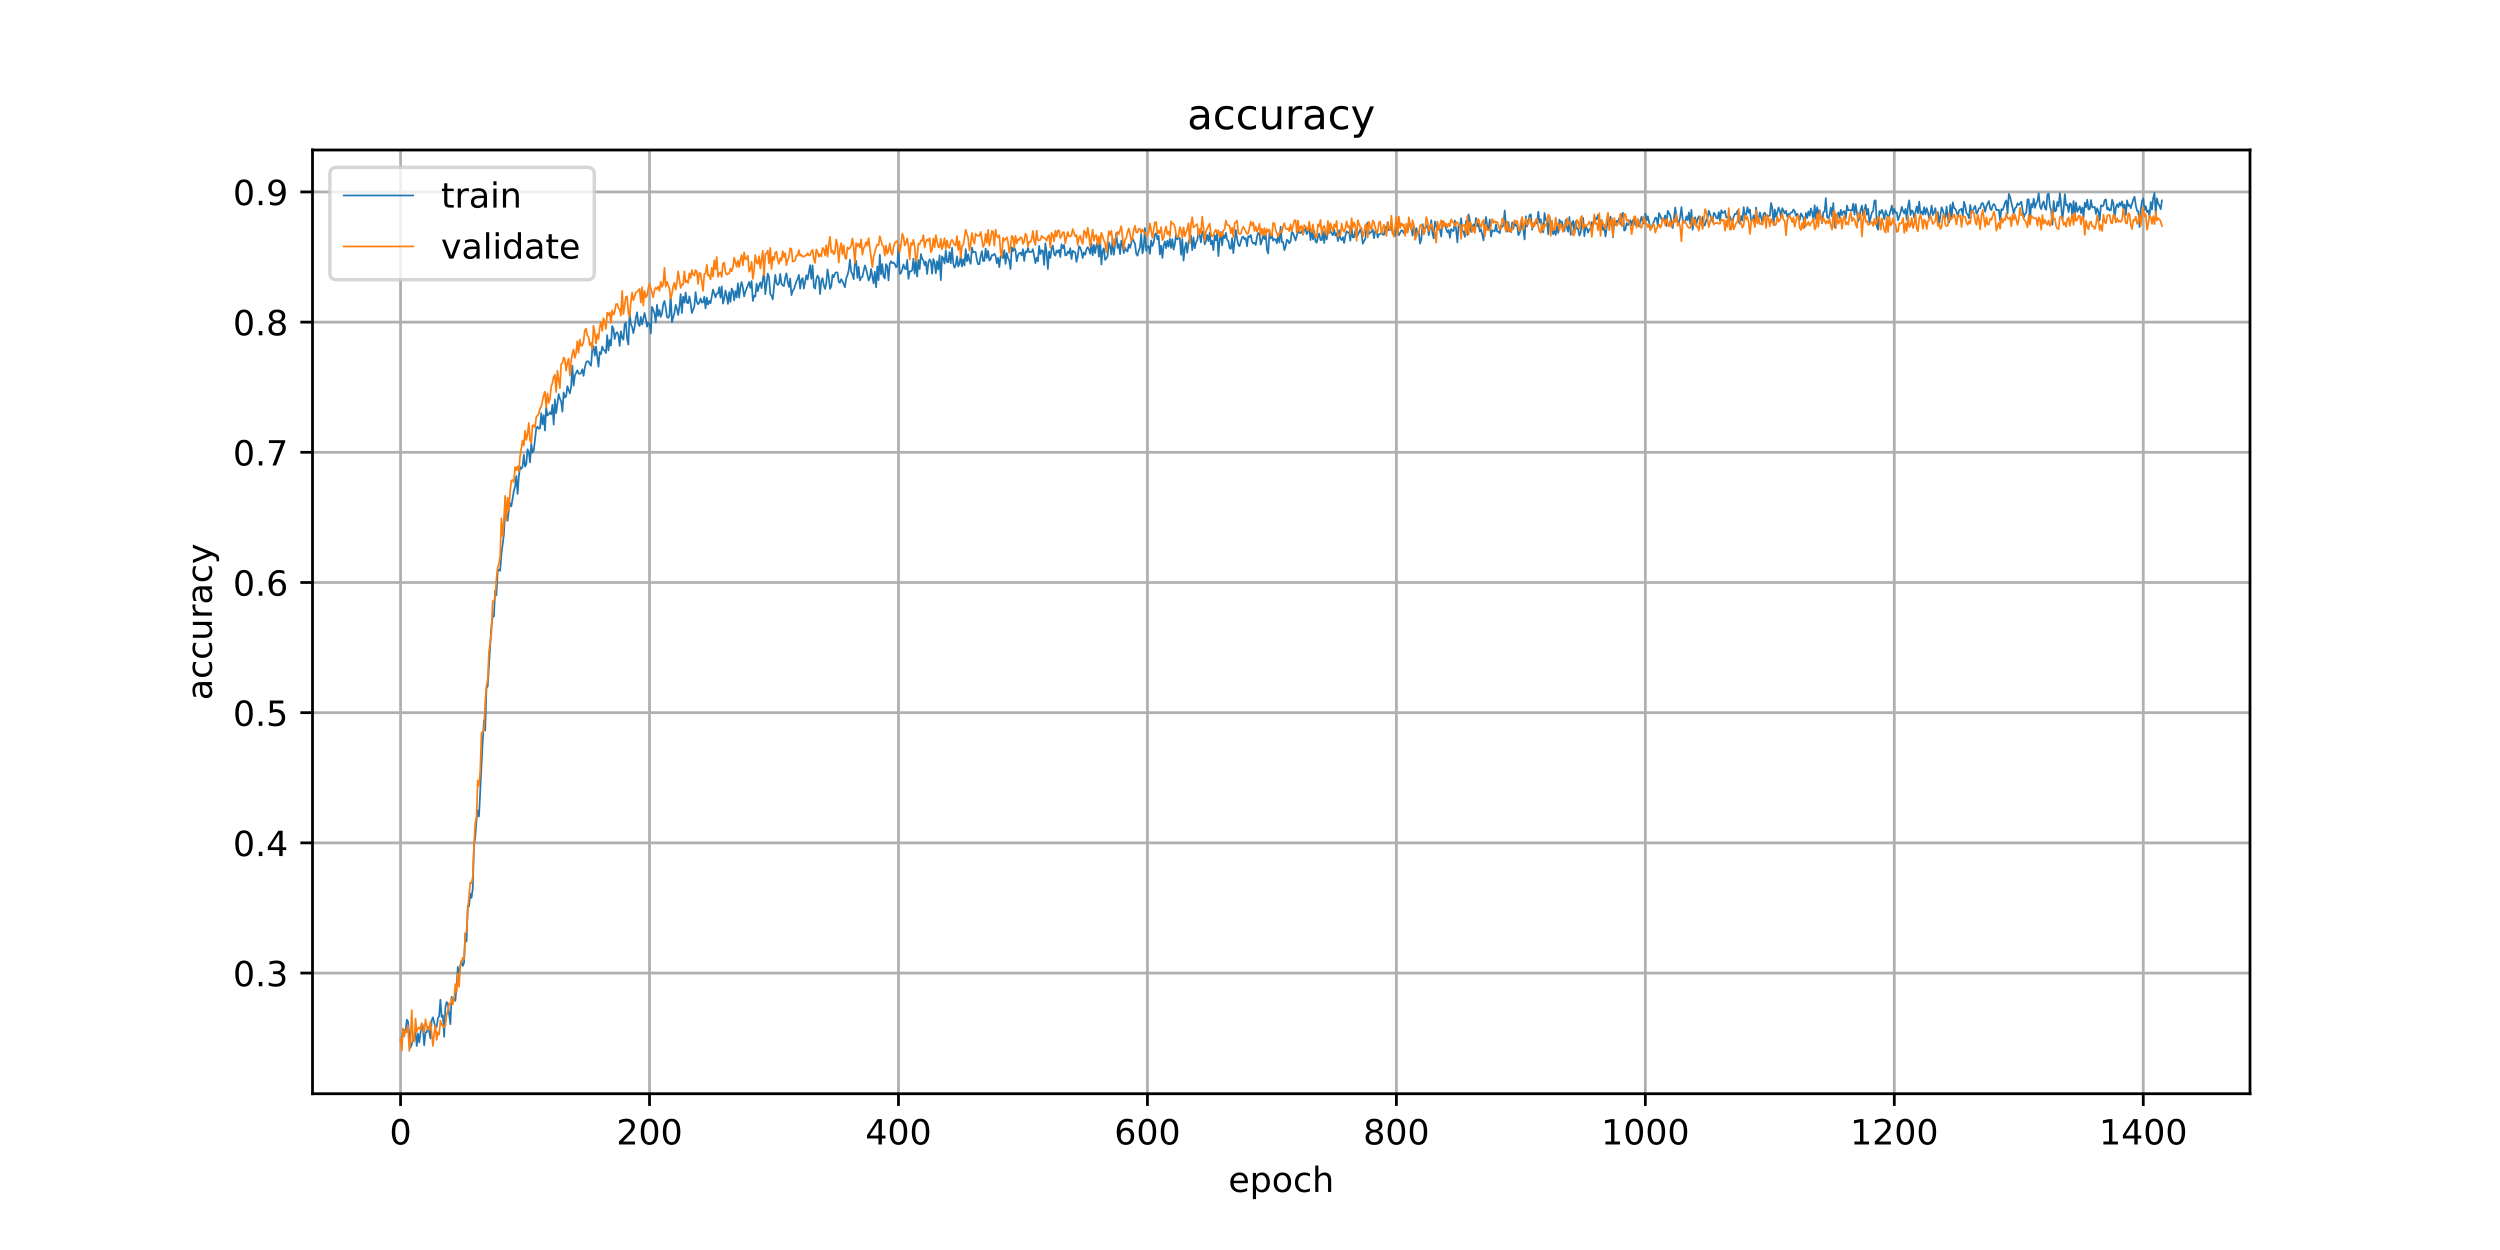 <?xml version="1.0" encoding="utf-8" standalone="no"?>
<!DOCTYPE svg PUBLIC "-//W3C//DTD SVG 1.1//EN"
  "http://www.w3.org/Graphics/SVG/1.1/DTD/svg11.dtd">
<!-- Created with matplotlib (https://matplotlib.org/) -->
<svg height="360pt" version="1.1" viewBox="0 0 720 360" width="720pt" xmlns="http://www.w3.org/2000/svg" xmlns:xlink="http://www.w3.org/1999/xlink">
 <defs>
  <style type="text/css">
*{stroke-linecap:butt;stroke-linejoin:round;}
  </style>
 </defs>
 <g id="figure_1">
  <g id="patch_1">
   <path d="M 0 360 
L 720 360 
L 720 0 
L 0 0 
z
" style="fill:#ffffff;"/>
  </g>
  <g id="axes_1">
   <g id="patch_2">
    <path d="M 90 315 
L 648 315 
L 648 43.2 
L 90 43.2 
z
" style="fill:#ffffff;"/>
   </g>
   <g id="matplotlib.axis_1">
    <g id="xtick_1">
     <g id="line2d_1">
      <path clip-path="url(#p0bae99359f)" d="M 115.364 315 
L 115.364 43.2 
" style="fill:none;stroke:#b0b0b0;stroke-linecap:square;stroke-width:0.8;"/>
     </g>
     <g id="line2d_2">
      <defs>
       <path d="M 0 0 
L 0 3.5 
" id="m7f8c158a76" style="stroke:#000000;stroke-width:0.8;"/>
      </defs>
      <g>
       <use style="stroke:#000000;stroke-width:0.8;" x="115.364" xlink:href="#m7f8c158a76" y="315"/>
      </g>
     </g>
     <g id="text_1">
      <!-- 0 -->
      <defs>
       <path d="M 31.781 66.406 
Q 24.172 66.406 20.328 58.906 
Q 16.5 51.422 16.5 36.375 
Q 16.5 21.391 20.328 13.891 
Q 24.172 6.391 31.781 6.391 
Q 39.453 6.391 43.281 13.891 
Q 47.125 21.391 47.125 36.375 
Q 47.125 51.422 43.281 58.906 
Q 39.453 66.406 31.781 66.406 
z
M 31.781 74.219 
Q 44.047 74.219 50.516 64.516 
Q 56.984 54.828 56.984 36.375 
Q 56.984 17.969 50.516 8.266 
Q 44.047 -1.422 31.781 -1.422 
Q 19.531 -1.422 13.062 8.266 
Q 6.594 17.969 6.594 36.375 
Q 6.594 54.828 13.062 64.516 
Q 19.531 74.219 31.781 74.219 
z
" id="DejaVuSans-48"/>
      </defs>
      <g transform="translate(112.182 329.598)scale(0.1 -0.1)">
       <use xlink:href="#DejaVuSans-48"/>
      </g>
     </g>
    </g>
    <g id="xtick_2">
     <g id="line2d_3">
      <path clip-path="url(#p0bae99359f)" d="M 187.063 315 
L 187.063 43.2 
" style="fill:none;stroke:#b0b0b0;stroke-linecap:square;stroke-width:0.8;"/>
     </g>
     <g id="line2d_4">
      <g>
       <use style="stroke:#000000;stroke-width:0.8;" x="187.063" xlink:href="#m7f8c158a76" y="315"/>
      </g>
     </g>
     <g id="text_2">
      <!-- 200 -->
      <defs>
       <path d="M 19.188 8.297 
L 53.609 8.297 
L 53.609 0 
L 7.328 0 
L 7.328 8.297 
Q 12.938 14.109 22.625 23.891 
Q 32.328 33.688 34.812 36.531 
Q 39.547 41.844 41.422 45.531 
Q 43.312 49.219 43.312 52.781 
Q 43.312 58.594 39.234 62.25 
Q 35.156 65.922 28.609 65.922 
Q 23.969 65.922 18.812 64.312 
Q 13.672 62.703 7.812 59.422 
L 7.812 69.391 
Q 13.766 71.781 18.938 73 
Q 24.125 74.219 28.422 74.219 
Q 39.75 74.219 46.484 68.547 
Q 53.219 62.891 53.219 53.422 
Q 53.219 48.922 51.531 44.891 
Q 49.859 40.875 45.406 35.406 
Q 44.188 33.984 37.641 27.219 
Q 31.109 20.453 19.188 8.297 
z
" id="DejaVuSans-50"/>
      </defs>
      <g transform="translate(177.519 329.598)scale(0.1 -0.1)">
       <use xlink:href="#DejaVuSans-50"/>
       <use x="63.623" xlink:href="#DejaVuSans-48"/>
       <use x="127.246" xlink:href="#DejaVuSans-48"/>
      </g>
     </g>
    </g>
    <g id="xtick_3">
     <g id="line2d_5">
      <path clip-path="url(#p0bae99359f)" d="M 258.762 315 
L 258.762 43.2 
" style="fill:none;stroke:#b0b0b0;stroke-linecap:square;stroke-width:0.8;"/>
     </g>
     <g id="line2d_6">
      <g>
       <use style="stroke:#000000;stroke-width:0.8;" x="258.762" xlink:href="#m7f8c158a76" y="315"/>
      </g>
     </g>
     <g id="text_3">
      <!-- 400 -->
      <defs>
       <path d="M 37.797 64.312 
L 12.891 25.391 
L 37.797 25.391 
z
M 35.203 72.906 
L 47.609 72.906 
L 47.609 25.391 
L 58.016 25.391 
L 58.016 17.188 
L 47.609 17.188 
L 47.609 0 
L 37.797 0 
L 37.797 17.188 
L 4.891 17.188 
L 4.891 26.703 
z
" id="DejaVuSans-52"/>
      </defs>
      <g transform="translate(249.219 329.598)scale(0.1 -0.1)">
       <use xlink:href="#DejaVuSans-52"/>
       <use x="63.623" xlink:href="#DejaVuSans-48"/>
       <use x="127.246" xlink:href="#DejaVuSans-48"/>
      </g>
     </g>
    </g>
    <g id="xtick_4">
     <g id="line2d_7">
      <path clip-path="url(#p0bae99359f)" d="M 330.462 315 
L 330.462 43.2 
" style="fill:none;stroke:#b0b0b0;stroke-linecap:square;stroke-width:0.8;"/>
     </g>
     <g id="line2d_8">
      <g>
       <use style="stroke:#000000;stroke-width:0.8;" x="330.462" xlink:href="#m7f8c158a76" y="315"/>
      </g>
     </g>
     <g id="text_4">
      <!-- 600 -->
      <defs>
       <path d="M 33.016 40.375 
Q 26.375 40.375 22.484 35.828 
Q 18.609 31.297 18.609 23.391 
Q 18.609 15.531 22.484 10.953 
Q 26.375 6.391 33.016 6.391 
Q 39.656 6.391 43.531 10.953 
Q 47.406 15.531 47.406 23.391 
Q 47.406 31.297 43.531 35.828 
Q 39.656 40.375 33.016 40.375 
z
M 52.594 71.297 
L 52.594 62.312 
Q 48.875 64.062 45.094 64.984 
Q 41.312 65.922 37.594 65.922 
Q 27.828 65.922 22.672 59.328 
Q 17.531 52.734 16.797 39.406 
Q 19.672 43.656 24.016 45.922 
Q 28.375 48.188 33.594 48.188 
Q 44.578 48.188 50.953 41.516 
Q 57.328 34.859 57.328 23.391 
Q 57.328 12.156 50.688 5.359 
Q 44.047 -1.422 33.016 -1.422 
Q 20.359 -1.422 13.672 8.266 
Q 6.984 17.969 6.984 36.375 
Q 6.984 53.656 15.188 63.938 
Q 23.391 74.219 37.203 74.219 
Q 40.922 74.219 44.703 73.484 
Q 48.484 72.75 52.594 71.297 
z
" id="DejaVuSans-54"/>
      </defs>
      <g transform="translate(320.918 329.598)scale(0.1 -0.1)">
       <use xlink:href="#DejaVuSans-54"/>
       <use x="63.623" xlink:href="#DejaVuSans-48"/>
       <use x="127.246" xlink:href="#DejaVuSans-48"/>
      </g>
     </g>
    </g>
    <g id="xtick_5">
     <g id="line2d_9">
      <path clip-path="url(#p0bae99359f)" d="M 402.161 315 
L 402.161 43.2 
" style="fill:none;stroke:#b0b0b0;stroke-linecap:square;stroke-width:0.8;"/>
     </g>
     <g id="line2d_10">
      <g>
       <use style="stroke:#000000;stroke-width:0.8;" x="402.161" xlink:href="#m7f8c158a76" y="315"/>
      </g>
     </g>
     <g id="text_5">
      <!-- 800 -->
      <defs>
       <path d="M 31.781 34.625 
Q 24.75 34.625 20.719 30.859 
Q 16.703 27.094 16.703 20.516 
Q 16.703 13.922 20.719 10.156 
Q 24.75 6.391 31.781 6.391 
Q 38.812 6.391 42.859 10.172 
Q 46.922 13.969 46.922 20.516 
Q 46.922 27.094 42.891 30.859 
Q 38.875 34.625 31.781 34.625 
z
M 21.922 38.812 
Q 15.578 40.375 12.031 44.719 
Q 8.5 49.078 8.5 55.328 
Q 8.5 64.062 14.719 69.141 
Q 20.953 74.219 31.781 74.219 
Q 42.672 74.219 48.875 69.141 
Q 55.078 64.062 55.078 55.328 
Q 55.078 49.078 51.531 44.719 
Q 48 40.375 41.703 38.812 
Q 48.828 37.156 52.797 32.312 
Q 56.781 27.484 56.781 20.516 
Q 56.781 9.906 50.312 4.234 
Q 43.844 -1.422 31.781 -1.422 
Q 19.734 -1.422 13.25 4.234 
Q 6.781 9.906 6.781 20.516 
Q 6.781 27.484 10.781 32.312 
Q 14.797 37.156 21.922 38.812 
z
M 18.312 54.391 
Q 18.312 48.734 21.844 45.562 
Q 25.391 42.391 31.781 42.391 
Q 38.141 42.391 41.719 45.562 
Q 45.312 48.734 45.312 54.391 
Q 45.312 60.062 41.719 63.234 
Q 38.141 66.406 31.781 66.406 
Q 25.391 66.406 21.844 63.234 
Q 18.312 60.062 18.312 54.391 
z
" id="DejaVuSans-56"/>
      </defs>
      <g transform="translate(392.617 329.598)scale(0.1 -0.1)">
       <use xlink:href="#DejaVuSans-56"/>
       <use x="63.623" xlink:href="#DejaVuSans-48"/>
       <use x="127.246" xlink:href="#DejaVuSans-48"/>
      </g>
     </g>
    </g>
    <g id="xtick_6">
     <g id="line2d_11">
      <path clip-path="url(#p0bae99359f)" d="M 473.86 315 
L 473.86 43.2 
" style="fill:none;stroke:#b0b0b0;stroke-linecap:square;stroke-width:0.8;"/>
     </g>
     <g id="line2d_12">
      <g>
       <use style="stroke:#000000;stroke-width:0.8;" x="473.86" xlink:href="#m7f8c158a76" y="315"/>
      </g>
     </g>
     <g id="text_6">
      <!-- 1000 -->
      <defs>
       <path d="M 12.406 8.297 
L 28.516 8.297 
L 28.516 63.922 
L 10.984 60.406 
L 10.984 69.391 
L 28.422 72.906 
L 38.281 72.906 
L 38.281 8.297 
L 54.391 8.297 
L 54.391 0 
L 12.406 0 
z
" id="DejaVuSans-49"/>
      </defs>
      <g transform="translate(461.135 329.598)scale(0.1 -0.1)">
       <use xlink:href="#DejaVuSans-49"/>
       <use x="63.623" xlink:href="#DejaVuSans-48"/>
       <use x="127.246" xlink:href="#DejaVuSans-48"/>
       <use x="190.869" xlink:href="#DejaVuSans-48"/>
      </g>
     </g>
    </g>
    <g id="xtick_7">
     <g id="line2d_13">
      <path clip-path="url(#p0bae99359f)" d="M 545.56 315 
L 545.56 43.2 
" style="fill:none;stroke:#b0b0b0;stroke-linecap:square;stroke-width:0.8;"/>
     </g>
     <g id="line2d_14">
      <g>
       <use style="stroke:#000000;stroke-width:0.8;" x="545.56" xlink:href="#m7f8c158a76" y="315"/>
      </g>
     </g>
     <g id="text_7">
      <!-- 1200 -->
      <g transform="translate(532.835 329.598)scale(0.1 -0.1)">
       <use xlink:href="#DejaVuSans-49"/>
       <use x="63.623" xlink:href="#DejaVuSans-50"/>
       <use x="127.246" xlink:href="#DejaVuSans-48"/>
       <use x="190.869" xlink:href="#DejaVuSans-48"/>
      </g>
     </g>
    </g>
    <g id="xtick_8">
     <g id="line2d_15">
      <path clip-path="url(#p0bae99359f)" d="M 617.259 315 
L 617.259 43.2 
" style="fill:none;stroke:#b0b0b0;stroke-linecap:square;stroke-width:0.8;"/>
     </g>
     <g id="line2d_16">
      <g>
       <use style="stroke:#000000;stroke-width:0.8;" x="617.259" xlink:href="#m7f8c158a76" y="315"/>
      </g>
     </g>
     <g id="text_8">
      <!-- 1400 -->
      <g transform="translate(604.534 329.598)scale(0.1 -0.1)">
       <use xlink:href="#DejaVuSans-49"/>
       <use x="63.623" xlink:href="#DejaVuSans-52"/>
       <use x="127.246" xlink:href="#DejaVuSans-48"/>
       <use x="190.869" xlink:href="#DejaVuSans-48"/>
      </g>
     </g>
    </g>
    <g id="text_9">
     <!-- epoch -->
     <defs>
      <path d="M 56.203 29.594 
L 56.203 25.203 
L 14.891 25.203 
Q 15.484 15.922 20.484 11.062 
Q 25.484 6.203 34.422 6.203 
Q 39.594 6.203 44.453 7.469 
Q 49.312 8.734 54.109 11.281 
L 54.109 2.781 
Q 49.266 0.734 44.188 -0.344 
Q 39.109 -1.422 33.891 -1.422 
Q 20.797 -1.422 13.156 6.188 
Q 5.516 13.812 5.516 26.812 
Q 5.516 40.234 12.766 48.109 
Q 20.016 56 32.328 56 
Q 43.359 56 49.781 48.891 
Q 56.203 41.797 56.203 29.594 
z
M 47.219 32.234 
Q 47.125 39.594 43.094 43.984 
Q 39.062 48.391 32.422 48.391 
Q 24.906 48.391 20.391 44.141 
Q 15.875 39.891 15.188 32.172 
z
" id="DejaVuSans-101"/>
      <path d="M 18.109 8.203 
L 18.109 -20.797 
L 9.078 -20.797 
L 9.078 54.688 
L 18.109 54.688 
L 18.109 46.391 
Q 20.953 51.266 25.266 53.625 
Q 29.594 56 35.594 56 
Q 45.562 56 51.781 48.094 
Q 58.016 40.188 58.016 27.297 
Q 58.016 14.406 51.781 6.484 
Q 45.562 -1.422 35.594 -1.422 
Q 29.594 -1.422 25.266 0.953 
Q 20.953 3.328 18.109 8.203 
z
M 48.688 27.297 
Q 48.688 37.203 44.609 42.844 
Q 40.531 48.484 33.406 48.484 
Q 26.266 48.484 22.188 42.844 
Q 18.109 37.203 18.109 27.297 
Q 18.109 17.391 22.188 11.75 
Q 26.266 6.109 33.406 6.109 
Q 40.531 6.109 44.609 11.75 
Q 48.688 17.391 48.688 27.297 
z
" id="DejaVuSans-112"/>
      <path d="M 30.609 48.391 
Q 23.391 48.391 19.188 42.75 
Q 14.984 37.109 14.984 27.297 
Q 14.984 17.484 19.156 11.844 
Q 23.344 6.203 30.609 6.203 
Q 37.797 6.203 41.984 11.859 
Q 46.188 17.531 46.188 27.297 
Q 46.188 37.016 41.984 42.703 
Q 37.797 48.391 30.609 48.391 
z
M 30.609 56 
Q 42.328 56 49.016 48.375 
Q 55.719 40.766 55.719 27.297 
Q 55.719 13.875 49.016 6.219 
Q 42.328 -1.422 30.609 -1.422 
Q 18.844 -1.422 12.172 6.219 
Q 5.516 13.875 5.516 27.297 
Q 5.516 40.766 12.172 48.375 
Q 18.844 56 30.609 56 
z
" id="DejaVuSans-111"/>
      <path d="M 48.781 52.594 
L 48.781 44.188 
Q 44.969 46.297 41.141 47.344 
Q 37.312 48.391 33.406 48.391 
Q 24.656 48.391 19.812 42.844 
Q 14.984 37.312 14.984 27.297 
Q 14.984 17.281 19.812 11.734 
Q 24.656 6.203 33.406 6.203 
Q 37.312 6.203 41.141 7.25 
Q 44.969 8.297 48.781 10.406 
L 48.781 2.094 
Q 45.016 0.344 40.984 -0.531 
Q 36.969 -1.422 32.422 -1.422 
Q 20.062 -1.422 12.781 6.344 
Q 5.516 14.109 5.516 27.297 
Q 5.516 40.672 12.859 48.328 
Q 20.219 56 33.016 56 
Q 37.156 56 41.109 55.141 
Q 45.062 54.297 48.781 52.594 
z
" id="DejaVuSans-99"/>
      <path d="M 54.891 33.016 
L 54.891 0 
L 45.906 0 
L 45.906 32.719 
Q 45.906 40.484 42.875 44.328 
Q 39.844 48.188 33.797 48.188 
Q 26.516 48.188 22.312 43.547 
Q 18.109 38.922 18.109 30.906 
L 18.109 0 
L 9.078 0 
L 9.078 75.984 
L 18.109 75.984 
L 18.109 46.188 
Q 21.344 51.125 25.703 53.562 
Q 30.078 56 35.797 56 
Q 45.219 56 50.047 50.172 
Q 54.891 44.344 54.891 33.016 
z
" id="DejaVuSans-104"/>
     </defs>
     <g transform="translate(353.772 343.277)scale(0.1 -0.1)">
      <use xlink:href="#DejaVuSans-101"/>
      <use x="61.523" xlink:href="#DejaVuSans-112"/>
      <use x="125" xlink:href="#DejaVuSans-111"/>
      <use x="186.182" xlink:href="#DejaVuSans-99"/>
      <use x="241.162" xlink:href="#DejaVuSans-104"/>
     </g>
    </g>
   </g>
   <g id="matplotlib.axis_2">
    <g id="ytick_1">
     <g id="line2d_17">
      <path clip-path="url(#p0bae99359f)" d="M 90 280.242 
L 648 280.242 
" style="fill:none;stroke:#b0b0b0;stroke-linecap:square;stroke-width:0.8;"/>
     </g>
     <g id="line2d_18">
      <defs>
       <path d="M 0 0 
L -3.5 0 
" id="m61247faccc" style="stroke:#000000;stroke-width:0.8;"/>
      </defs>
      <g>
       <use style="stroke:#000000;stroke-width:0.8;" x="90" xlink:href="#m61247faccc" y="280.242"/>
      </g>
     </g>
     <g id="text_10">
      <!-- 0.3 -->
      <defs>
       <path d="M 10.688 12.406 
L 21 12.406 
L 21 0 
L 10.688 0 
z
" id="DejaVuSans-46"/>
       <path d="M 40.578 39.312 
Q 47.656 37.797 51.625 33 
Q 55.609 28.219 55.609 21.188 
Q 55.609 10.406 48.188 4.484 
Q 40.766 -1.422 27.094 -1.422 
Q 22.516 -1.422 17.656 -0.516 
Q 12.797 0.391 7.625 2.203 
L 7.625 11.719 
Q 11.719 9.328 16.594 8.109 
Q 21.484 6.891 26.812 6.891 
Q 36.078 6.891 40.938 10.547 
Q 45.797 14.203 45.797 21.188 
Q 45.797 27.641 41.281 31.266 
Q 36.766 34.906 28.719 34.906 
L 20.219 34.906 
L 20.219 43.016 
L 29.109 43.016 
Q 36.375 43.016 40.234 45.922 
Q 44.094 48.828 44.094 54.297 
Q 44.094 59.906 40.109 62.906 
Q 36.141 65.922 28.719 65.922 
Q 24.656 65.922 20.016 65.031 
Q 15.375 64.156 9.812 62.312 
L 9.812 71.094 
Q 15.438 72.656 20.344 73.438 
Q 25.25 74.219 29.594 74.219 
Q 40.828 74.219 47.359 69.109 
Q 53.906 64.016 53.906 55.328 
Q 53.906 49.266 50.438 45.094 
Q 46.969 40.922 40.578 39.312 
z
" id="DejaVuSans-51"/>
      </defs>
      <g transform="translate(67.097 284.042)scale(0.1 -0.1)">
       <use xlink:href="#DejaVuSans-48"/>
       <use x="63.623" xlink:href="#DejaVuSans-46"/>
       <use x="95.41" xlink:href="#DejaVuSans-51"/>
      </g>
     </g>
    </g>
    <g id="ytick_2">
     <g id="line2d_19">
      <path clip-path="url(#p0bae99359f)" d="M 90 242.747 
L 648 242.747 
" style="fill:none;stroke:#b0b0b0;stroke-linecap:square;stroke-width:0.8;"/>
     </g>
     <g id="line2d_20">
      <g>
       <use style="stroke:#000000;stroke-width:0.8;" x="90" xlink:href="#m61247faccc" y="242.747"/>
      </g>
     </g>
     <g id="text_11">
      <!-- 0.4 -->
      <g transform="translate(67.097 246.547)scale(0.1 -0.1)">
       <use xlink:href="#DejaVuSans-48"/>
       <use x="63.623" xlink:href="#DejaVuSans-46"/>
       <use x="95.41" xlink:href="#DejaVuSans-52"/>
      </g>
     </g>
    </g>
    <g id="ytick_3">
     <g id="line2d_21">
      <path clip-path="url(#p0bae99359f)" d="M 90 205.253 
L 648 205.253 
" style="fill:none;stroke:#b0b0b0;stroke-linecap:square;stroke-width:0.8;"/>
     </g>
     <g id="line2d_22">
      <g>
       <use style="stroke:#000000;stroke-width:0.8;" x="90" xlink:href="#m61247faccc" y="205.253"/>
      </g>
     </g>
     <g id="text_12">
      <!-- 0.5 -->
      <defs>
       <path d="M 10.797 72.906 
L 49.516 72.906 
L 49.516 64.594 
L 19.828 64.594 
L 19.828 46.734 
Q 21.969 47.469 24.109 47.828 
Q 26.266 48.188 28.422 48.188 
Q 40.625 48.188 47.75 41.5 
Q 54.891 34.812 54.891 23.391 
Q 54.891 11.625 47.562 5.094 
Q 40.234 -1.422 26.906 -1.422 
Q 22.312 -1.422 17.547 -0.641 
Q 12.797 0.141 7.719 1.703 
L 7.719 11.625 
Q 12.109 9.234 16.797 8.062 
Q 21.484 6.891 26.703 6.891 
Q 35.156 6.891 40.078 11.328 
Q 45.016 15.766 45.016 23.391 
Q 45.016 31 40.078 35.438 
Q 35.156 39.891 26.703 39.891 
Q 22.75 39.891 18.812 39.016 
Q 14.891 38.141 10.797 36.281 
z
" id="DejaVuSans-53"/>
      </defs>
      <g transform="translate(67.097 209.052)scale(0.1 -0.1)">
       <use xlink:href="#DejaVuSans-48"/>
       <use x="63.623" xlink:href="#DejaVuSans-46"/>
       <use x="95.41" xlink:href="#DejaVuSans-53"/>
      </g>
     </g>
    </g>
    <g id="ytick_4">
     <g id="line2d_23">
      <path clip-path="url(#p0bae99359f)" d="M 90 167.758 
L 648 167.758 
" style="fill:none;stroke:#b0b0b0;stroke-linecap:square;stroke-width:0.8;"/>
     </g>
     <g id="line2d_24">
      <g>
       <use style="stroke:#000000;stroke-width:0.8;" x="90" xlink:href="#m61247faccc" y="167.758"/>
      </g>
     </g>
     <g id="text_13">
      <!-- 0.6 -->
      <g transform="translate(67.097 171.557)scale(0.1 -0.1)">
       <use xlink:href="#DejaVuSans-48"/>
       <use x="63.623" xlink:href="#DejaVuSans-46"/>
       <use x="95.41" xlink:href="#DejaVuSans-54"/>
      </g>
     </g>
    </g>
    <g id="ytick_5">
     <g id="line2d_25">
      <path clip-path="url(#p0bae99359f)" d="M 90 130.263 
L 648 130.263 
" style="fill:none;stroke:#b0b0b0;stroke-linecap:square;stroke-width:0.8;"/>
     </g>
     <g id="line2d_26">
      <g>
       <use style="stroke:#000000;stroke-width:0.8;" x="90" xlink:href="#m61247faccc" y="130.263"/>
      </g>
     </g>
     <g id="text_14">
      <!-- 0.7 -->
      <defs>
       <path d="M 8.203 72.906 
L 55.078 72.906 
L 55.078 68.703 
L 28.609 0 
L 18.312 0 
L 43.219 64.594 
L 8.203 64.594 
z
" id="DejaVuSans-55"/>
      </defs>
      <g transform="translate(67.097 134.062)scale(0.1 -0.1)">
       <use xlink:href="#DejaVuSans-48"/>
       <use x="63.623" xlink:href="#DejaVuSans-46"/>
       <use x="95.41" xlink:href="#DejaVuSans-55"/>
      </g>
     </g>
    </g>
    <g id="ytick_6">
     <g id="line2d_27">
      <path clip-path="url(#p0bae99359f)" d="M 90 92.768 
L 648 92.768 
" style="fill:none;stroke:#b0b0b0;stroke-linecap:square;stroke-width:0.8;"/>
     </g>
     <g id="line2d_28">
      <g>
       <use style="stroke:#000000;stroke-width:0.8;" x="90" xlink:href="#m61247faccc" y="92.768"/>
      </g>
     </g>
     <g id="text_15">
      <!-- 0.8 -->
      <g transform="translate(67.097 96.567)scale(0.1 -0.1)">
       <use xlink:href="#DejaVuSans-48"/>
       <use x="63.623" xlink:href="#DejaVuSans-46"/>
       <use x="95.41" xlink:href="#DejaVuSans-56"/>
      </g>
     </g>
    </g>
    <g id="ytick_7">
     <g id="line2d_29">
      <path clip-path="url(#p0bae99359f)" d="M 90 55.273 
L 648 55.273 
" style="fill:none;stroke:#b0b0b0;stroke-linecap:square;stroke-width:0.8;"/>
     </g>
     <g id="line2d_30">
      <g>
       <use style="stroke:#000000;stroke-width:0.8;" x="90" xlink:href="#m61247faccc" y="55.273"/>
      </g>
     </g>
     <g id="text_16">
      <!-- 0.9 -->
      <defs>
       <path d="M 10.984 1.516 
L 10.984 10.5 
Q 14.703 8.734 18.5 7.812 
Q 22.312 6.891 25.984 6.891 
Q 35.75 6.891 40.891 13.453 
Q 46.047 20.016 46.781 33.406 
Q 43.953 29.203 39.594 26.953 
Q 35.25 24.703 29.984 24.703 
Q 19.047 24.703 12.672 31.312 
Q 6.297 37.938 6.297 49.422 
Q 6.297 60.641 12.938 67.422 
Q 19.578 74.219 30.609 74.219 
Q 43.266 74.219 49.922 64.516 
Q 56.594 54.828 56.594 36.375 
Q 56.594 19.141 48.406 8.859 
Q 40.234 -1.422 26.422 -1.422 
Q 22.703 -1.422 18.891 -0.688 
Q 15.094 0.047 10.984 1.516 
z
M 30.609 32.422 
Q 37.25 32.422 41.125 36.953 
Q 45.016 41.5 45.016 49.422 
Q 45.016 57.281 41.125 61.844 
Q 37.25 66.406 30.609 66.406 
Q 23.969 66.406 20.094 61.844 
Q 16.219 57.281 16.219 49.422 
Q 16.219 41.5 20.094 36.953 
Q 23.969 32.422 30.609 32.422 
z
" id="DejaVuSans-57"/>
      </defs>
      <g transform="translate(67.097 59.073)scale(0.1 -0.1)">
       <use xlink:href="#DejaVuSans-48"/>
       <use x="63.623" xlink:href="#DejaVuSans-46"/>
       <use x="95.41" xlink:href="#DejaVuSans-57"/>
      </g>
     </g>
    </g>
    <g id="text_17">
     <!-- accuracy -->
     <defs>
      <path d="M 34.281 27.484 
Q 23.391 27.484 19.188 25 
Q 14.984 22.516 14.984 16.5 
Q 14.984 11.719 18.141 8.906 
Q 21.297 6.109 26.703 6.109 
Q 34.188 6.109 38.703 11.406 
Q 43.219 16.703 43.219 25.484 
L 43.219 27.484 
z
M 52.203 31.203 
L 52.203 0 
L 43.219 0 
L 43.219 8.297 
Q 40.141 3.328 35.547 0.953 
Q 30.953 -1.422 24.312 -1.422 
Q 15.922 -1.422 10.953 3.297 
Q 6 8.016 6 15.922 
Q 6 25.141 12.172 29.828 
Q 18.359 34.516 30.609 34.516 
L 43.219 34.516 
L 43.219 35.406 
Q 43.219 41.609 39.141 45 
Q 35.062 48.391 27.688 48.391 
Q 23 48.391 18.547 47.266 
Q 14.109 46.141 10.016 43.891 
L 10.016 52.203 
Q 14.938 54.109 19.578 55.047 
Q 24.219 56 28.609 56 
Q 40.484 56 46.344 49.844 
Q 52.203 43.703 52.203 31.203 
z
" id="DejaVuSans-97"/>
      <path d="M 8.5 21.578 
L 8.5 54.688 
L 17.484 54.688 
L 17.484 21.922 
Q 17.484 14.156 20.5 10.266 
Q 23.531 6.391 29.594 6.391 
Q 36.859 6.391 41.078 11.031 
Q 45.312 15.672 45.312 23.688 
L 45.312 54.688 
L 54.297 54.688 
L 54.297 0 
L 45.312 0 
L 45.312 8.406 
Q 42.047 3.422 37.719 1 
Q 33.406 -1.422 27.688 -1.422 
Q 18.266 -1.422 13.375 4.438 
Q 8.5 10.297 8.5 21.578 
z
M 31.109 56 
z
" id="DejaVuSans-117"/>
      <path d="M 41.109 46.297 
Q 39.594 47.172 37.812 47.578 
Q 36.031 48 33.891 48 
Q 26.266 48 22.188 43.047 
Q 18.109 38.094 18.109 28.812 
L 18.109 0 
L 9.078 0 
L 9.078 54.688 
L 18.109 54.688 
L 18.109 46.188 
Q 20.953 51.172 25.484 53.578 
Q 30.031 56 36.531 56 
Q 37.453 56 38.578 55.875 
Q 39.703 55.766 41.062 55.516 
z
" id="DejaVuSans-114"/>
      <path d="M 32.172 -5.078 
Q 28.375 -14.844 24.75 -17.812 
Q 21.141 -20.797 15.094 -20.797 
L 7.906 -20.797 
L 7.906 -13.281 
L 13.188 -13.281 
Q 16.891 -13.281 18.938 -11.516 
Q 21 -9.766 23.484 -3.219 
L 25.094 0.875 
L 2.984 54.688 
L 12.5 54.688 
L 29.594 11.922 
L 46.688 54.688 
L 56.203 54.688 
z
" id="DejaVuSans-121"/>
     </defs>
     <g transform="translate(61.017 201.659)rotate(-90)scale(0.1 -0.1)">
      <use xlink:href="#DejaVuSans-97"/>
      <use x="61.279" xlink:href="#DejaVuSans-99"/>
      <use x="116.26" xlink:href="#DejaVuSans-99"/>
      <use x="171.24" xlink:href="#DejaVuSans-117"/>
      <use x="234.619" xlink:href="#DejaVuSans-114"/>
      <use x="275.732" xlink:href="#DejaVuSans-97"/>
      <use x="337.012" xlink:href="#DejaVuSans-99"/>
      <use x="391.992" xlink:href="#DejaVuSans-121"/>
     </g>
    </g>
   </g>
   <g id="line2d_31">
    <path clip-path="url(#p0bae99359f)" d="M 115.364 299.552 
L 115.722 299.552 
L 116.081 296.553 
L 116.439 296.646 
L 116.798 297.302 
L 117.156 293.647 
L 117.515 294.209 
L 118.232 301.708 
L 118.59 300.771 
L 118.949 299.365 
L 119.307 299.083 
L 119.666 297.302 
L 120.024 301.239 
L 120.383 297.677 
L 120.741 300.208 
L 121.458 294.772 
L 121.817 296.271 
L 122.175 301.052 
L 122.534 297.302 
L 122.892 297.302 
L 123.251 295.709 
L 123.609 297.115 
L 123.968 299.083 
L 124.326 293.834 
L 124.685 292.991 
L 125.402 295.896 
L 125.76 295.709 
L 126.119 293.272 
L 126.477 292.616 
L 126.836 287.929 
L 127.194 292.897 
L 127.553 292.428 
L 127.911 298.615 
L 128.27 290.178 
L 128.628 288.585 
L 128.987 289.054 
L 129.704 294.959 
L 130.062 287.085 
L 130.42 288.96 
L 130.779 287.366 
L 131.137 288.21 
L 131.496 284.273 
L 131.854 278.461 
L 132.213 281.086 
L 132.571 278.18 
L 132.93 276.68 
L 133.288 278.18 
L 133.647 277.243 
L 134.005 268.806 
L 134.364 271.15 
L 134.722 260.839 
L 135.081 261.026 
L 135.439 257.37 
L 135.798 258.589 
L 136.156 255.871 
L 136.515 243.216 
L 136.873 241.248 
L 137.232 236.186 
L 137.59 233.374 
L 137.949 235.155 
L 139.024 213.314 
L 139.383 207.409 
L 139.741 210.408 
L 140.1 198.129 
L 140.458 197.66 
L 141.534 180.225 
L 141.892 177.6 
L 142.251 177.506 
L 142.609 170.101 
L 142.968 171.414 
L 143.326 164.664 
L 143.685 164.008 
L 144.043 164.383 
L 144.402 159.603 
L 145.119 153.978 
L 145.477 147.511 
L 145.836 147.886 
L 146.194 149.948 
L 146.553 146.761 
L 146.911 144.886 
L 147.27 145.823 
L 147.987 141.324 
L 148.345 140.105 
L 148.704 137.106 
L 149.062 142.261 
L 149.421 137.2 
L 149.779 134.481 
L 150.138 135.044 
L 150.496 134.387 
L 150.855 131.013 
L 151.213 134.387 
L 151.572 133.731 
L 151.93 129.419 
L 152.289 130.076 
L 152.647 133.169 
L 153.006 127.826 
L 153.364 130.357 
L 153.723 129.701 
L 154.44 123.42 
L 154.798 122.858 
L 155.157 123.514 
L 155.515 123.326 
L 155.874 119.015 
L 156.232 122.202 
L 156.591 119.577 
L 156.949 123.983 
L 157.308 117.327 
L 157.666 119.671 
L 158.025 119.296 
L 158.383 118.733 
L 158.742 119.296 
L 159.1 116.577 
L 159.459 122.295 
L 159.817 115.078 
L 160.176 119.015 
L 160.893 113.484 
L 161.251 114.796 
L 161.61 115.64 
L 161.968 118.546 
L 162.327 113.015 
L 162.685 114.515 
L 163.044 114.14 
L 163.402 111.234 
L 164.119 113.297 
L 164.478 111.422 
L 164.836 105.329 
L 165.195 111.047 
L 165.553 108.141 
L 166.27 106.641 
L 166.629 107.579 
L 166.987 107.672 
L 167.346 107.391 
L 167.704 106.36 
L 168.063 108.235 
L 168.421 105.891 
L 168.78 104.485 
L 169.138 104.017 
L 169.497 104.11 
L 169.855 104.86 
L 170.214 105.329 
L 170.572 100.736 
L 170.931 99.705 
L 171.289 102.423 
L 171.648 99.798 
L 172.365 105.61 
L 172.723 101.392 
L 173.082 101.954 
L 173.44 99.798 
L 173.799 100.736 
L 174.157 100.923 
L 174.516 101.673 
L 174.874 96.518 
L 175.233 100.923 
L 175.591 97.924 
L 175.95 99.517 
L 176.308 93.893 
L 176.667 94.643 
L 177.025 97.642 
L 177.384 96.049 
L 177.742 95.674 
L 178.101 96.518 
L 178.459 99.611 
L 178.818 95.393 
L 179.176 97.268 
L 179.535 97.83 
L 179.893 93.424 
L 180.252 92.862 
L 180.61 97.642 
L 180.969 99.236 
L 181.327 89.769 
L 181.686 93.331 
L 182.044 94.174 
L 182.403 95.955 
L 182.761 94.268 
L 183.119 91.55 
L 183.478 89.956 
L 183.836 93.237 
L 184.195 93.893 
L 184.553 91.268 
L 184.912 93.424 
L 185.629 90.144 
L 185.987 91.831 
L 186.346 94.08 
L 186.704 92.768 
L 187.063 93.331 
L 187.421 96.049 
L 187.78 88.363 
L 188.497 90.237 
L 188.855 92.862 
L 189.214 87.8 
L 189.572 90.987 
L 189.931 89.3 
L 190.289 91.268 
L 190.648 90.331 
L 191.006 87.613 
L 191.365 86.675 
L 191.723 88.55 
L 192.082 91.268 
L 192.44 91.55 
L 192.799 90.8 
L 193.157 84.707 
L 193.516 92.768 
L 194.233 90.144 
L 194.591 87.8 
L 194.95 88.925 
L 195.308 90.706 
L 195.667 88.363 
L 196.025 84.707 
L 196.384 90.144 
L 196.742 85.457 
L 197.101 87.144 
L 197.459 84.238 
L 197.818 87.144 
L 198.176 87.331 
L 198.535 85.363 
L 198.893 87.331 
L 199.252 90.144 
L 199.969 88.269 
L 200.327 84.144 
L 200.686 86.863 
L 201.044 87.613 
L 201.403 87.144 
L 201.761 85.925 
L 202.12 87.144 
L 202.478 87.05 
L 202.837 85.457 
L 203.195 88.831 
L 203.554 85.738 
L 203.912 87.706 
L 204.271 86.675 
L 204.629 87.331 
L 205.346 83.394 
L 206.063 85.644 
L 206.422 84.519 
L 206.78 84.519 
L 207.139 82.738 
L 207.497 85.738 
L 207.856 82.457 
L 208.214 87.425 
L 208.573 86.113 
L 208.931 83.676 
L 209.29 85.269 
L 209.648 87.519 
L 210.007 84.144 
L 210.365 86.956 
L 210.724 83.113 
L 211.082 83.769 
L 211.441 86.488 
L 211.799 83.863 
L 212.158 85.644 
L 212.516 81.613 
L 212.875 85.738 
L 213.233 82.645 
L 213.592 81.239 
L 213.95 82.832 
L 214.309 85.363 
L 214.667 84.051 
L 215.743 81.239 
L 216.101 82.926 
L 216.46 80.957 
L 216.818 86.675 
L 217.177 85.175 
L 217.535 85.363 
L 217.894 81.707 
L 218.252 83.863 
L 218.611 82.27 
L 218.969 81.332 
L 219.328 83.02 
L 220.045 78.051 
L 220.403 84.707 
L 221.12 78.801 
L 221.479 79.832 
L 221.837 84.707 
L 222.196 85.175 
L 222.554 86.207 
L 223.271 79.176 
L 223.63 81.52 
L 223.988 82.082 
L 224.347 81.613 
L 224.705 78.895 
L 225.064 81.707 
L 225.422 82.176 
L 225.781 82.363 
L 226.139 80.02 
L 226.498 78.708 
L 226.856 81.145 
L 227.215 82.645 
L 227.573 80.207 
L 227.932 84.988 
L 228.29 83.769 
L 228.649 83.301 
L 229.366 81.051 
L 229.724 80.301 
L 230.083 79.176 
L 230.441 83.113 
L 230.8 80.582 
L 231.158 80.114 
L 231.517 83.113 
L 232.234 79.27 
L 232.592 80.489 
L 233.309 76.364 
L 233.668 80.301 
L 234.026 76.458 
L 234.385 82.645 
L 234.743 83.113 
L 235.102 80.395 
L 235.46 79.364 
L 235.819 80.02 
L 236.177 84.707 
L 236.535 80.864 
L 236.894 80.114 
L 237.252 82.176 
L 237.611 83.207 
L 237.969 81.52 
L 238.328 77.583 
L 238.686 79.832 
L 239.045 83.207 
L 239.403 82.457 
L 239.762 79.176 
L 240.12 79.832 
L 240.479 78.708 
L 240.837 78.426 
L 241.196 78.52 
L 241.554 81.145 
L 241.913 81.426 
L 242.271 80.395 
L 242.63 80.957 
L 243.347 82.738 
L 243.705 80.207 
L 244.064 79.27 
L 244.422 77.864 
L 244.781 74.771 
L 245.139 78.333 
L 245.498 78.989 
L 245.856 80.395 
L 246.215 75.521 
L 246.573 75.146 
L 246.932 80.02 
L 247.29 76.833 
L 247.649 80.77 
L 248.007 79.926 
L 248.366 79.739 
L 249.083 76.458 
L 249.441 77.395 
L 250.158 80.77 
L 250.517 80.02 
L 250.875 77.489 
L 251.592 81.613 
L 251.951 78.239 
L 252.309 82.738 
L 252.668 76.739 
L 253.026 80.676 
L 253.385 73.365 
L 253.743 78.989 
L 254.102 76.083 
L 254.46 79.645 
L 254.819 80.207 
L 255.177 76.083 
L 255.536 76.739 
L 255.894 80.77 
L 256.253 75.989 
L 256.611 75.239 
L 256.97 75.802 
L 257.328 75.614 
L 257.687 75.989 
L 258.045 76.927 
L 258.404 76.739 
L 258.762 70.552 
L 259.121 78.895 
L 259.479 78.614 
L 259.838 77.583 
L 260.196 76.177 
L 260.555 77.302 
L 260.913 77.583 
L 261.272 74.864 
L 261.63 80.301 
L 261.989 78.145 
L 262.347 78.145 
L 262.706 77.864 
L 263.064 74.489 
L 263.423 78.801 
L 263.781 75.146 
L 264.14 79.645 
L 264.498 74.864 
L 264.857 77.489 
L 265.215 73.177 
L 265.574 74.489 
L 265.932 74.958 
L 266.291 76.364 
L 266.649 75.333 
L 267.008 78.895 
L 267.366 75.802 
L 267.725 74.677 
L 268.083 75.239 
L 268.442 78.801 
L 268.8 74.583 
L 269.159 75.614 
L 269.517 78.708 
L 269.876 75.239 
L 270.234 77.583 
L 270.593 73.552 
L 270.951 80.676 
L 271.31 73.833 
L 271.668 74.396 
L 272.027 75.895 
L 272.385 72.146 
L 272.744 75.427 
L 273.102 75.521 
L 273.461 72.615 
L 273.819 75.802 
L 274.178 71.396 
L 274.536 75.802 
L 274.895 77.114 
L 275.253 76.27 
L 275.612 73.833 
L 275.97 76.739 
L 276.329 75.989 
L 276.687 73.74 
L 277.046 76.739 
L 277.404 74.677 
L 277.763 76.458 
L 278.121 71.771 
L 278.48 75.239 
L 278.838 73.271 
L 279.197 75.052 
L 279.555 75.989 
L 279.914 71.302 
L 280.272 72.708 
L 280.631 72.521 
L 280.989 72.615 
L 281.348 74.958 
L 281.706 76.083 
L 282.065 76.083 
L 282.423 73.833 
L 282.782 72.333 
L 283.14 75.146 
L 283.499 75.146 
L 283.857 71.584 
L 284.216 74.302 
L 284.574 72.24 
L 284.933 75.052 
L 285.291 74.677 
L 285.65 73.458 
L 286.008 73.552 
L 286.367 73.083 
L 286.725 73.646 
L 287.084 75.802 
L 287.442 74.302 
L 287.801 76.927 
L 288.159 73.833 
L 288.518 73.552 
L 288.876 74.396 
L 289.235 72.052 
L 289.593 75.989 
L 289.951 72.896 
L 290.31 74.302 
L 290.668 75.052 
L 291.027 77.489 
L 291.385 71.209 
L 291.744 72.333 
L 292.102 71.302 
L 292.461 72.146 
L 292.819 75.239 
L 293.178 73.552 
L 293.536 72.896 
L 293.895 72.802 
L 294.253 73.552 
L 294.612 71.771 
L 294.97 75.146 
L 295.329 72.427 
L 295.687 72.708 
L 296.046 71.396 
L 296.404 72.615 
L 297.121 72.521 
L 297.48 71.771 
L 298.197 75.802 
L 298.555 74.208 
L 298.914 75.239 
L 299.272 70.834 
L 299.631 73.177 
L 299.989 72.052 
L 300.348 72.24 
L 300.706 76.27 
L 301.065 70.084 
L 301.423 72.802 
L 301.782 77.489 
L 302.14 72.427 
L 302.499 74.302 
L 302.857 71.584 
L 303.216 70.74 
L 303.574 73.177 
L 303.933 73.646 
L 304.291 72.146 
L 304.65 72.708 
L 305.008 71.959 
L 305.367 74.021 
L 305.725 70.365 
L 306.084 71.49 
L 306.442 70.552 
L 306.801 73.552 
L 307.159 73.458 
L 307.518 72.427 
L 307.876 72.99 
L 308.235 71.49 
L 308.593 74.583 
L 308.952 72.24 
L 309.669 72.708 
L 310.027 75.427 
L 310.386 73.833 
L 310.744 70.927 
L 311.103 71.302 
L 311.461 72.427 
L 311.82 74.302 
L 312.178 72.708 
L 312.537 73.365 
L 312.895 71.771 
L 313.254 71.209 
L 313.612 71.771 
L 313.971 73.083 
L 314.329 70.084 
L 314.688 73.552 
L 315.046 70.552 
L 315.405 72.896 
L 315.763 70.646 
L 316.122 69.709 
L 316.48 73.927 
L 316.839 69.053 
L 317.197 76.177 
L 317.556 72.24 
L 317.914 71.49 
L 318.273 74.864 
L 318.631 74.396 
L 318.99 73.74 
L 319.348 69.803 
L 319.707 70.927 
L 320.065 73.271 
L 320.424 68.771 
L 320.782 73.365 
L 321.499 67.084 
L 321.858 71.396 
L 322.216 70.271 
L 322.575 73.177 
L 322.933 69.334 
L 323.292 70.646 
L 323.65 72.896 
L 324.009 71.302 
L 324.367 72.146 
L 324.726 72.427 
L 325.084 70.365 
L 325.443 71.396 
L 326.16 68.678 
L 326.877 70.178 
L 327.235 73.083 
L 327.594 73.646 
L 327.952 72.24 
L 328.311 71.302 
L 328.669 67.365 
L 329.028 72.99 
L 329.386 71.209 
L 329.745 65.678 
L 330.103 72.24 
L 330.462 70.927 
L 330.82 70.927 
L 331.179 73.083 
L 331.537 69.24 
L 331.896 70.834 
L 332.254 69.896 
L 332.613 67.553 
L 332.971 67.178 
L 333.33 68.959 
L 333.688 67.928 
L 334.047 73.271 
L 334.405 70.74 
L 334.764 74.302 
L 335.122 70.74 
L 335.481 69.521 
L 335.839 71.49 
L 336.198 69.334 
L 336.556 71.021 
L 336.915 68.771 
L 337.273 71.396 
L 337.632 68.865 
L 337.99 71.865 
L 338.349 70.365 
L 338.707 67.459 
L 339.066 68.959 
L 339.424 68.584 
L 339.783 68.584 
L 340.141 73.365 
L 340.5 68.865 
L 340.858 75.052 
L 341.217 71.584 
L 341.575 69.896 
L 341.934 72.802 
L 342.292 69.709 
L 343.009 67.834 
L 343.367 72.052 
L 343.726 68.397 
L 344.084 71.49 
L 344.443 69.896 
L 344.801 69.146 
L 345.16 66.99 
L 345.518 67.74 
L 345.877 69.803 
L 346.235 66.709 
L 346.594 67.084 
L 346.952 70.365 
L 347.311 69.428 
L 347.669 67.647 
L 348.028 69.428 
L 348.386 66.99 
L 348.745 70.365 
L 349.103 69.334 
L 349.462 72.052 
L 349.82 67.834 
L 350.179 69.24 
L 350.537 66.709 
L 350.896 73.74 
L 351.254 69.334 
L 351.613 66.803 
L 351.971 70.646 
L 352.33 67.74 
L 352.688 68.584 
L 353.047 67.084 
L 353.405 69.053 
L 353.764 69.428 
L 354.122 71.49 
L 354.481 71.677 
L 354.839 68.584 
L 355.198 72.896 
L 355.915 66.241 
L 356.273 68.771 
L 356.632 70.459 
L 356.99 70.927 
L 357.707 68.397 
L 358.066 68.115 
L 358.424 68.959 
L 358.783 68.584 
L 359.141 70.927 
L 359.5 68.022 
L 359.858 68.303 
L 360.217 67.647 
L 360.575 69.521 
L 360.934 70.178 
L 361.292 69.896 
L 361.651 70.552 
L 362.009 68.209 
L 362.368 67.084 
L 362.726 67.272 
L 363.085 70.459 
L 363.802 67.928 
L 364.16 68.865 
L 364.519 67.084 
L 364.877 71.959 
L 365.236 72.99 
L 365.594 67.178 
L 365.953 68.678 
L 366.311 67.553 
L 366.67 69.334 
L 367.028 68.865 
L 367.387 68.959 
L 367.745 70.084 
L 368.104 67.459 
L 368.462 69.803 
L 368.821 65.303 
L 369.179 69.709 
L 369.538 69.709 
L 369.896 72.052 
L 370.255 71.021 
L 370.613 69.053 
L 370.972 69.334 
L 371.33 70.084 
L 371.689 69.428 
L 372.047 66.803 
L 372.406 67.178 
L 373.123 69.24 
L 373.84 66.428 
L 374.198 67.084 
L 374.557 67.084 
L 374.915 66.522 
L 375.274 67.553 
L 375.632 66.147 
L 375.991 65.866 
L 376.349 67.459 
L 377.066 65.678 
L 377.425 69.146 
L 377.783 66.428 
L 378.142 68.959 
L 378.5 66.522 
L 378.859 69.521 
L 379.217 69.896 
L 379.576 68.209 
L 379.934 67.272 
L 380.293 69.146 
L 380.651 69.146 
L 381.01 66.522 
L 381.368 69.99 
L 381.727 66.428 
L 382.085 68.959 
L 382.802 64.741 
L 383.161 66.709 
L 383.878 67.74 
L 384.236 66.053 
L 384.595 67.834 
L 384.953 67.178 
L 385.312 69.428 
L 385.67 66.334 
L 386.029 68.771 
L 386.387 69.146 
L 386.746 68.303 
L 387.104 69.99 
L 387.463 67.928 
L 387.821 66.616 
L 388.18 66.99 
L 388.538 66.897 
L 388.897 69.334 
L 389.255 65.584 
L 389.614 68.397 
L 389.972 68.303 
L 390.331 66.428 
L 390.689 68.209 
L 391.048 67.74 
L 391.765 66.053 
L 392.123 67.178 
L 392.482 70.178 
L 393.199 68.771 
L 393.557 65.303 
L 393.916 64.085 
L 394.274 67.365 
L 394.991 66.709 
L 395.35 66.053 
L 395.708 68.584 
L 396.066 66.522 
L 396.425 66.428 
L 396.783 68.397 
L 397.142 67.459 
L 397.5 67.365 
L 397.859 66.99 
L 398.217 67.553 
L 398.576 67.647 
L 398.934 65.303 
L 399.293 66.897 
L 399.651 63.991 
L 400.01 66.334 
L 400.368 65.772 
L 400.727 64.741 
L 401.085 67.365 
L 401.444 66.616 
L 401.802 67.928 
L 402.161 65.491 
L 402.878 67.74 
L 403.595 66.334 
L 403.953 66.428 
L 404.312 67.178 
L 404.67 66.334 
L 405.029 66.709 
L 405.387 66.616 
L 405.746 64.835 
L 406.104 64.46 
L 406.463 65.491 
L 406.821 67.834 
L 407.18 65.116 
L 407.538 67.647 
L 407.897 65.678 
L 408.255 67.178 
L 408.614 66.99 
L 408.972 70.178 
L 409.331 68.959 
L 409.689 64.553 
L 410.048 65.959 
L 410.406 65.584 
L 410.765 65.491 
L 411.123 64.647 
L 411.482 67.74 
L 412.199 63.428 
L 412.557 67.272 
L 412.916 68.678 
L 413.274 63.803 
L 413.991 66.053 
L 414.35 64.928 
L 414.708 66.241 
L 415.067 68.115 
L 415.425 63.803 
L 415.784 65.022 
L 416.142 64.366 
L 416.501 66.053 
L 416.859 66.897 
L 417.218 66.241 
L 417.576 68.49 
L 417.935 65.959 
L 418.293 66.428 
L 418.652 66.522 
L 419.01 63.522 
L 419.369 66.147 
L 419.727 69.803 
L 420.086 64.835 
L 420.444 65.209 
L 420.803 62.866 
L 421.161 66.522 
L 421.52 66.709 
L 421.878 68.209 
L 422.237 63.616 
L 422.595 67.647 
L 422.954 61.741 
L 423.312 63.428 
L 423.671 66.803 
L 424.029 65.303 
L 424.388 64.647 
L 424.746 65.303 
L 425.105 62.772 
L 425.463 65.209 
L 425.822 64.366 
L 426.18 66.709 
L 426.539 66.053 
L 427.256 69.24 
L 427.614 64.741 
L 427.973 62.491 
L 428.331 65.209 
L 428.69 66.147 
L 429.048 63.241 
L 429.407 68.115 
L 429.765 66.334 
L 430.482 66.616 
L 430.841 64.647 
L 431.199 66.709 
L 431.558 66.709 
L 431.916 67.178 
L 432.275 64.928 
L 432.633 65.397 
L 432.992 64.741 
L 433.35 60.616 
L 433.709 64.647 
L 434.067 66.709 
L 434.426 63.991 
L 434.784 66.522 
L 435.143 66.897 
L 435.501 64.085 
L 435.86 65.866 
L 436.218 63.803 
L 436.577 65.022 
L 436.935 64.928 
L 437.294 67.74 
L 437.652 67.084 
L 438.011 65.959 
L 438.369 63.428 
L 439.086 68.959 
L 439.445 62.304 
L 439.803 65.209 
L 440.52 61.929 
L 440.879 61.741 
L 441.237 66.147 
L 441.596 64.928 
L 441.954 64.647 
L 442.313 63.71 
L 442.671 64.366 
L 443.03 60.991 
L 443.388 64.085 
L 443.747 63.147 
L 444.105 66.428 
L 444.464 66.897 
L 444.822 61.366 
L 445.181 63.335 
L 445.539 63.71 
L 445.898 67.459 
L 446.256 62.679 
L 446.615 65.397 
L 446.973 65.866 
L 447.332 67.459 
L 447.69 66.241 
L 448.049 67.647 
L 448.407 65.116 
L 448.765 67.084 
L 449.124 63.241 
L 449.482 64.272 
L 449.841 63.803 
L 450.199 65.959 
L 450.558 66.522 
L 450.916 63.335 
L 451.275 65.584 
L 451.633 66.709 
L 451.992 62.491 
L 452.35 67.647 
L 452.709 64.178 
L 453.067 63.616 
L 453.426 66.99 
L 453.784 63.803 
L 454.143 65.866 
L 454.501 65.959 
L 454.86 67.834 
L 455.218 66.99 
L 455.577 63.616 
L 455.935 62.772 
L 456.294 68.022 
L 456.652 65.116 
L 457.011 65.772 
L 457.369 66.99 
L 457.728 66.053 
L 458.086 65.866 
L 458.445 63.991 
L 458.803 65.116 
L 459.162 63.335 
L 459.52 62.679 
L 459.879 63.241 
L 460.237 61.835 
L 460.954 64.178 
L 461.313 63.428 
L 461.671 66.241 
L 462.03 65.491 
L 462.388 68.115 
L 463.105 62.772 
L 463.464 64.741 
L 463.822 62.397 
L 464.181 63.241 
L 464.539 68.303 
L 464.898 63.71 
L 465.256 64.741 
L 465.615 63.616 
L 465.973 63.897 
L 466.332 62.866 
L 466.69 64.553 
L 467.049 61.929 
L 467.407 61.273 
L 467.766 66.428 
L 468.124 66.147 
L 468.483 64.272 
L 468.841 64.835 
L 469.558 63.428 
L 469.917 64.928 
L 470.275 63.335 
L 470.634 63.241 
L 470.992 64.835 
L 471.351 64.366 
L 471.709 64.085 
L 472.068 65.209 
L 472.426 63.522 
L 472.785 62.397 
L 473.143 64.366 
L 473.502 64.272 
L 473.86 61.554 
L 474.219 63.522 
L 474.577 62.304 
L 475.294 65.678 
L 475.653 65.678 
L 476.011 64.366 
L 476.37 63.803 
L 476.728 62.679 
L 477.087 62.772 
L 477.445 65.022 
L 477.804 61.366 
L 478.162 62.116 
L 478.521 63.147 
L 478.879 63.616 
L 479.238 62.96 
L 479.596 62.022 
L 479.955 65.116 
L 480.313 60.71 
L 481.03 62.022 
L 481.747 65.678 
L 482.464 59.773 
L 482.823 62.304 
L 483.181 63.803 
L 483.54 64.085 
L 483.898 62.397 
L 484.257 59.679 
L 484.615 63.241 
L 484.974 64.178 
L 485.332 63.71 
L 485.691 62.304 
L 486.049 63.428 
L 486.408 61.179 
L 486.766 64.46 
L 487.125 60.429 
L 487.483 66.147 
L 487.842 63.522 
L 488.2 62.585 
L 488.559 64.647 
L 488.917 63.054 
L 489.276 62.304 
L 489.993 64.835 
L 490.351 62.491 
L 490.71 65.022 
L 491.068 64.741 
L 491.427 63.335 
L 491.785 62.679 
L 492.144 60.71 
L 493.219 63.897 
L 493.578 61.273 
L 493.936 61.741 
L 494.295 62.772 
L 494.653 62.96 
L 495.012 61.085 
L 495.37 63.616 
L 495.729 60.523 
L 496.087 61.273 
L 496.446 61.273 
L 496.804 60.71 
L 497.163 62.679 
L 497.521 62.585 
L 497.88 62.304 
L 498.238 62.304 
L 498.597 63.428 
L 498.955 63.803 
L 499.314 62.397 
L 499.672 61.554 
L 500.031 61.647 
L 500.389 60.71 
L 500.748 63.897 
L 501.106 64.46 
L 501.465 62.21 
L 501.823 63.522 
L 502.181 59.679 
L 502.54 62.304 
L 502.898 61.835 
L 503.257 59.679 
L 503.615 61.273 
L 503.974 60.335 
L 504.332 63.616 
L 504.691 63.335 
L 505.049 62.022 
L 505.408 64.46 
L 505.766 59.773 
L 506.125 63.803 
L 506.483 62.96 
L 506.842 61.179 
L 507.559 64.085 
L 507.917 61.554 
L 508.276 61.273 
L 508.634 62.21 
L 508.993 62.304 
L 509.71 62.116 
L 510.068 58.46 
L 510.427 59.96 
L 510.785 64.741 
L 511.144 60.335 
L 511.502 62.491 
L 512.219 59.773 
L 512.578 60.71 
L 512.936 62.585 
L 513.295 59.96 
L 514.012 61.46 
L 514.37 60.71 
L 514.729 62.397 
L 515.087 61.647 
L 515.446 61.741 
L 515.804 61.179 
L 516.163 61.179 
L 516.521 60.335 
L 516.88 60.898 
L 517.238 62.21 
L 517.597 61.554 
L 517.955 62.116 
L 518.314 63.428 
L 518.672 61.46 
L 519.389 62.772 
L 519.748 65.491 
L 520.106 61.366 
L 520.465 62.772 
L 520.823 60.898 
L 521.182 62.116 
L 521.54 60.054 
L 521.899 61.179 
L 522.257 63.522 
L 522.616 59.117 
L 522.974 63.054 
L 523.333 59.679 
L 523.691 61.647 
L 524.05 60.523 
L 524.767 64.272 
L 525.125 61.085 
L 525.484 60.991 
L 525.842 57.054 
L 526.201 62.491 
L 526.559 62.866 
L 526.918 61.835 
L 527.276 59.773 
L 527.635 62.304 
L 527.993 58.46 
L 528.352 65.491 
L 528.71 61.647 
L 529.069 62.491 
L 529.427 61.179 
L 529.786 62.772 
L 530.144 60.429 
L 530.503 61.929 
L 530.861 60.898 
L 531.22 60.804 
L 531.578 62.96 
L 531.937 59.21 
L 532.295 60.523 
L 533.012 60.523 
L 533.371 60.71 
L 533.729 58.648 
L 534.088 61.835 
L 534.446 58.835 
L 535.163 63.71 
L 535.522 62.679 
L 535.88 60.335 
L 536.239 59.21 
L 536.597 62.116 
L 537.314 58.929 
L 537.673 61.835 
L 538.031 60.148 
L 538.39 64.178 
L 539.107 61.179 
L 539.465 60.804 
L 539.824 57.804 
L 540.182 57.71 
L 540.541 65.303 
L 540.899 66.147 
L 541.258 60.804 
L 541.616 61.46 
L 541.975 60.429 
L 542.333 61.554 
L 542.692 63.147 
L 543.05 60.616 
L 543.409 61.741 
L 543.767 62.304 
L 544.126 62.022 
L 544.843 59.21 
L 545.201 61.647 
L 545.56 60.148 
L 545.918 61.273 
L 546.277 61.179 
L 546.635 63.428 
L 547.352 61.273 
L 547.711 59.585 
L 548.069 60.804 
L 548.428 61.46 
L 548.786 60.148 
L 549.145 63.241 
L 549.503 59.398 
L 549.862 57.71 
L 550.22 61.929 
L 550.579 60.616 
L 550.937 60.898 
L 551.296 62.772 
L 552.013 59.492 
L 552.371 61.366 
L 552.73 58.085 
L 553.088 61.554 
L 553.447 60.898 
L 553.805 61.835 
L 554.164 59.679 
L 554.522 61.741 
L 554.881 59.96 
L 555.239 61.085 
L 555.597 62.866 
L 555.956 61.46 
L 556.314 59.21 
L 556.673 61.929 
L 557.031 61.179 
L 557.39 59.96 
L 557.748 62.772 
L 558.107 61.085 
L 558.465 64.553 
L 559.182 59.679 
L 559.541 60.616 
L 559.899 62.022 
L 560.258 62.679 
L 560.616 59.492 
L 560.975 62.772 
L 561.333 64.085 
L 561.692 59.023 
L 562.05 63.054 
L 562.409 58.273 
L 562.767 59.866 
L 563.126 60.148 
L 563.484 60.991 
L 563.843 62.397 
L 564.201 60.616 
L 564.918 60.148 
L 565.277 62.116 
L 565.635 58.085 
L 565.994 59.398 
L 566.352 61.366 
L 566.711 61.835 
L 567.069 62.866 
L 567.428 59.023 
L 567.786 61.366 
L 568.503 59.96 
L 568.862 59.304 
L 569.22 61.554 
L 569.579 60.991 
L 569.937 59.96 
L 570.296 59.96 
L 570.654 58.648 
L 571.013 58.46 
L 571.371 59.398 
L 571.73 60.991 
L 572.088 59.398 
L 572.805 57.898 
L 573.164 60.054 
L 573.522 60.523 
L 573.881 59.21 
L 574.239 58.742 
L 574.598 59.304 
L 574.956 60.523 
L 575.673 60.429 
L 576.032 63.522 
L 576.39 60.241 
L 576.749 60.523 
L 577.107 59.585 
L 577.466 58.273 
L 577.824 57.71 
L 578.183 61.46 
L 578.541 55.836 
L 578.9 56.679 
L 579.975 61.46 
L 580.334 59.96 
L 580.692 59.679 
L 581.051 58.554 
L 581.409 59.023 
L 581.768 58.648 
L 582.126 58.085 
L 582.843 62.679 
L 583.202 61.647 
L 583.56 61.273 
L 583.919 57.429 
L 584.277 57.429 
L 584.636 63.428 
L 584.994 58.742 
L 585.353 59.679 
L 585.711 57.242 
L 586.07 59.866 
L 586.428 58.554 
L 586.787 57.992 
L 587.145 55.648 
L 587.504 59.398 
L 587.862 60.241 
L 588.221 58.742 
L 588.579 57.992 
L 588.938 59.866 
L 589.296 60.429 
L 589.655 56.023 
L 590.013 55.742 
L 590.372 59.304 
L 590.73 60.616 
L 591.089 64.741 
L 591.447 57.898 
L 591.806 60.898 
L 592.164 60.616 
L 592.523 58.179 
L 592.881 59.398 
L 593.24 55.648 
L 593.598 58.929 
L 593.957 63.335 
L 594.315 60.429 
L 594.674 55.929 
L 595.032 59.117 
L 595.391 58.929 
L 595.749 61.085 
L 596.108 58.554 
L 596.466 58.835 
L 596.825 62.585 
L 597.183 57.898 
L 597.542 61.835 
L 597.9 58.367 
L 598.259 60.991 
L 598.976 59.398 
L 599.334 61.366 
L 599.693 59.773 
L 600.051 62.679 
L 600.41 58.367 
L 600.768 59.679 
L 601.127 57.523 
L 601.485 60.335 
L 601.844 60.241 
L 602.202 57.617 
L 602.561 59.773 
L 603.278 59.585 
L 603.636 61.647 
L 603.995 59.96 
L 604.353 60.991 
L 604.712 63.428 
L 605.07 59.117 
L 605.429 59.398 
L 605.787 59.21 
L 606.146 57.617 
L 606.504 57.429 
L 606.863 60.335 
L 607.221 59.866 
L 607.58 60.616 
L 607.938 60.523 
L 608.296 57.523 
L 608.655 58.554 
L 609.013 62.772 
L 609.372 59.773 
L 609.73 58.835 
L 610.089 59.679 
L 610.447 58.367 
L 610.806 59.21 
L 611.164 57.992 
L 611.523 60.054 
L 611.881 58.929 
L 612.24 61.929 
L 612.598 57.71 
L 612.957 59.304 
L 613.315 58.929 
L 613.674 59.96 
L 614.391 57.429 
L 614.749 56.679 
L 615.108 59.117 
L 615.466 60.71 
L 615.825 60.804 
L 616.183 65.397 
L 616.542 60.335 
L 616.9 57.898 
L 617.259 57.148 
L 617.617 60.523 
L 617.976 59.398 
L 618.334 61.085 
L 618.693 60.616 
L 619.051 62.304 
L 619.41 58.179 
L 619.768 60.335 
L 620.127 56.961 
L 620.485 55.555 
L 620.844 61.366 
L 621.202 57.148 
L 621.561 58.648 
L 621.919 59.21 
L 622.278 60.241 
L 622.636 57.71 
L 622.636 57.71 
" style="fill:none;stroke:#1f77b4;stroke-linecap:square;stroke-width:0.5;"/>
   </g>
   <g id="line2d_32">
    <path clip-path="url(#p0bae99359f)" d="M 115.364 299.083 
L 115.722 302.552 
L 116.081 296.178 
L 116.439 298.521 
L 116.798 296.74 
L 117.156 297.302 
L 117.515 295.428 
L 117.873 302.645 
L 118.232 299.833 
L 118.59 290.928 
L 118.949 299.927 
L 119.307 299.833 
L 119.666 293.365 
L 120.024 297.209 
L 120.383 296.084 
L 120.741 295.896 
L 121.1 296.646 
L 121.458 294.772 
L 121.817 295.24 
L 122.175 297.49 
L 122.534 293.553 
L 122.892 295.428 
L 123.251 296.553 
L 123.609 296.084 
L 123.968 294.209 
L 124.685 301.239 
L 125.043 297.584 
L 125.402 295.334 
L 125.76 299.458 
L 126.119 297.302 
L 126.477 297.959 
L 126.836 293.928 
L 127.194 295.24 
L 127.553 295.428 
L 127.911 295.896 
L 128.27 295.24 
L 128.628 292.241 
L 128.987 291.116 
L 129.345 288.96 
L 129.704 289.335 
L 130.062 287.554 
L 130.42 289.241 
L 130.779 287.554 
L 131.137 283.429 
L 131.496 285.585 
L 131.854 280.43 
L 132.213 284.179 
L 132.571 277.899 
L 132.93 277.149 
L 133.288 275.837 
L 133.647 276.212 
L 134.005 268.994 
L 134.364 268.15 
L 134.722 261.964 
L 135.439 254.183 
L 135.798 254.371 
L 136.156 252.496 
L 136.515 243.31 
L 136.873 237.123 
L 137.232 235.155 
L 137.59 224.75 
L 137.949 226.343 
L 138.307 222.125 
L 138.666 211.064 
L 139.383 210.408 
L 139.741 202.253 
L 140.1 197.566 
L 140.458 195.691 
L 140.817 187.724 
L 141.534 182.006 
L 141.892 173.101 
L 142.251 173.007 
L 142.609 172.07 
L 142.968 166.727 
L 143.326 163.352 
L 143.685 162.509 
L 144.043 160.165 
L 144.402 149.292 
L 144.76 154.447 
L 145.119 149.948 
L 145.477 142.824 
L 145.836 149.948 
L 146.194 143.386 
L 146.553 146.948 
L 146.911 141.511 
L 147.27 138.418 
L 147.628 138.231 
L 147.987 138.887 
L 148.345 134.481 
L 148.704 135.419 
L 149.062 134.294 
L 149.421 135.793 
L 149.779 131.388 
L 150.496 126.888 
L 150.855 128.295 
L 151.213 124.076 
L 151.572 126.701 
L 151.93 125.014 
L 152.289 121.827 
L 152.647 126.888 
L 153.006 127.545 
L 153.364 122.483 
L 153.723 122.483 
L 154.081 123.139 
L 154.44 120.139 
L 155.157 119.202 
L 155.515 117.608 
L 155.874 117.14 
L 156.591 113.765 
L 156.949 112.828 
L 157.308 117.327 
L 157.666 113.297 
L 158.025 116.015 
L 158.383 114.89 
L 158.742 111.422 
L 159.1 110.297 
L 159.459 108.516 
L 159.817 107.954 
L 160.176 112.922 
L 160.534 106.735 
L 161.251 111.797 
L 161.61 104.86 
L 161.968 104.579 
L 162.327 102.986 
L 162.685 103.454 
L 163.044 106.735 
L 163.402 104.485 
L 163.761 103.267 
L 164.119 108.141 
L 164.478 104.017 
L 164.836 101.861 
L 165.195 100.642 
L 165.553 103.079 
L 165.912 101.673 
L 166.27 98.299 
L 166.629 101.579 
L 166.987 97.83 
L 167.346 99.611 
L 167.704 99.517 
L 168.063 98.299 
L 168.421 95.205 
L 168.78 94.643 
L 169.138 96.611 
L 169.497 96.986 
L 169.855 99.423 
L 170.214 98.674 
L 170.572 100.642 
L 170.931 93.799 
L 171.289 95.768 
L 171.648 98.955 
L 172.006 96.236 
L 172.365 97.642 
L 172.723 94.362 
L 173.082 92.674 
L 173.44 95.299 
L 173.799 91.643 
L 174.157 92.768 
L 174.516 94.737 
L 174.874 90.05 
L 175.233 90.8 
L 175.591 89.956 
L 175.95 92.956 
L 176.308 89.394 
L 176.667 90.612 
L 177.025 89.862 
L 177.384 87.613 
L 177.742 87.519 
L 178.101 88.737 
L 178.459 89.019 
L 178.818 90.893 
L 179.176 83.769 
L 179.535 90.425 
L 180.252 85.55 
L 180.61 85.363 
L 180.969 90.144 
L 181.327 91.175 
L 181.686 87.05 
L 182.044 84.238 
L 182.403 86.488 
L 183.119 84.238 
L 183.478 84.051 
L 184.195 83.207 
L 184.553 87.144 
L 184.912 82.738 
L 185.27 87.988 
L 185.629 83.769 
L 185.987 85.644 
L 186.346 85.175 
L 186.704 83.02 
L 187.063 81.707 
L 188.138 85.644 
L 188.497 83.394 
L 188.855 82.832 
L 189.214 83.301 
L 189.572 82.551 
L 189.931 83.769 
L 190.289 81.145 
L 190.648 82.645 
L 191.006 81.801 
L 191.365 77.114 
L 191.723 82.551 
L 192.082 81.145 
L 192.799 83.02 
L 193.157 86.019 
L 193.516 84.613 
L 193.874 82.457 
L 194.233 81.426 
L 194.591 83.394 
L 194.95 81.332 
L 195.308 78.145 
L 196.025 82.926 
L 196.384 81.895 
L 196.742 81.988 
L 197.101 78.145 
L 197.459 81.332 
L 197.818 80.77 
L 198.176 81.52 
L 198.535 78.708 
L 198.893 80.114 
L 199.252 77.77 
L 199.61 78.989 
L 199.969 79.364 
L 200.327 77.77 
L 200.686 78.239 
L 201.044 81.801 
L 201.403 78.614 
L 201.761 78.708 
L 202.478 83.769 
L 202.837 78.895 
L 203.195 78.801 
L 203.554 76.27 
L 203.912 79.364 
L 204.271 79.176 
L 204.629 80.489 
L 204.988 77.114 
L 205.346 79.645 
L 205.705 74.958 
L 206.063 77.583 
L 206.422 74.021 
L 206.78 79.739 
L 207.139 78.708 
L 207.497 78.426 
L 207.856 79.739 
L 208.214 75.989 
L 208.573 75.614 
L 208.931 78.333 
L 209.29 79.083 
L 209.648 78.801 
L 210.007 78.801 
L 210.365 77.302 
L 210.724 78.145 
L 211.082 77.114 
L 211.441 74.208 
L 212.158 76.833 
L 212.516 75.052 
L 212.875 76.927 
L 213.233 74.864 
L 213.592 73.458 
L 213.95 76.458 
L 214.309 72.708 
L 214.667 74.583 
L 215.026 74.583 
L 215.384 73.646 
L 215.743 78.239 
L 216.101 77.583 
L 216.46 75.427 
L 216.818 80.301 
L 217.177 77.77 
L 217.535 73.458 
L 217.894 75.521 
L 218.252 75.989 
L 218.611 73.833 
L 218.969 77.302 
L 219.686 72.24 
L 220.045 79.364 
L 220.403 73.177 
L 220.762 72.99 
L 221.12 72.146 
L 221.479 75.895 
L 221.837 71.396 
L 222.196 77.489 
L 222.554 73.927 
L 222.913 74.864 
L 223.271 72.802 
L 223.63 72.521 
L 223.988 74.958 
L 224.347 75.989 
L 224.705 74.302 
L 225.064 75.052 
L 225.422 72.333 
L 225.781 74.021 
L 226.139 72.896 
L 226.498 76.364 
L 226.856 74.864 
L 227.215 74.021 
L 227.573 71.49 
L 227.932 71.677 
L 228.29 75.333 
L 229.007 75.052 
L 229.366 73.552 
L 229.724 73.646 
L 230.083 72.052 
L 230.441 73.646 
L 230.8 73.365 
L 231.158 73.927 
L 231.517 73.927 
L 231.875 73.646 
L 232.234 73.552 
L 232.592 72.896 
L 232.951 73.552 
L 233.309 73.458 
L 233.668 72.427 
L 234.026 71.959 
L 234.385 74.677 
L 234.743 75.708 
L 235.102 71.865 
L 235.46 72.615 
L 235.819 73.927 
L 236.177 73.177 
L 236.535 73.833 
L 236.894 71.396 
L 237.252 71.677 
L 237.611 73.552 
L 237.969 70.646 
L 238.328 73.927 
L 238.686 70.459 
L 239.045 68.209 
L 239.403 72.708 
L 239.762 72.146 
L 240.12 73.271 
L 240.479 72.521 
L 240.837 68.959 
L 241.196 70.74 
L 241.554 75.614 
L 241.913 71.677 
L 242.271 69.99 
L 242.63 73.177 
L 242.988 70.646 
L 243.347 74.114 
L 243.705 74.583 
L 244.064 71.209 
L 244.422 71.771 
L 244.781 71.396 
L 245.139 70.74 
L 245.498 68.678 
L 245.856 71.115 
L 246.215 75.708 
L 246.573 69.99 
L 246.932 70.927 
L 247.29 70.178 
L 247.649 71.302 
L 248.007 68.959 
L 248.366 73.365 
L 248.724 71.49 
L 249.083 70.927 
L 249.441 69.709 
L 249.8 70.74 
L 250.158 68.584 
L 251.234 76.927 
L 251.592 74.021 
L 252.309 71.209 
L 252.668 70.459 
L 253.026 70.646 
L 253.385 68.022 
L 254.102 70.646 
L 254.46 70.927 
L 254.819 73.646 
L 255.177 70.74 
L 255.536 73.083 
L 255.894 72.146 
L 256.253 70.084 
L 256.611 72.615 
L 256.97 73.365 
L 257.328 71.302 
L 257.687 69.99 
L 258.045 69.615 
L 258.404 69.428 
L 259.121 72.615 
L 259.479 70.552 
L 259.838 67.272 
L 260.196 68.115 
L 260.555 70.74 
L 260.913 69.99 
L 261.272 68.678 
L 261.63 70.927 
L 261.989 74.677 
L 262.347 69.99 
L 262.706 70.552 
L 263.064 69.053 
L 263.423 71.021 
L 263.781 75.146 
L 264.14 73.927 
L 264.498 70.178 
L 264.857 70.365 
L 265.215 69.24 
L 265.574 69.334 
L 265.932 67.74 
L 266.291 71.302 
L 266.649 69.709 
L 267.008 68.959 
L 267.366 69.334 
L 267.725 68.584 
L 268.083 72.615 
L 268.442 71.865 
L 268.8 68.678 
L 269.159 71.209 
L 269.517 67.74 
L 270.234 71.115 
L 270.593 71.209 
L 270.951 68.771 
L 271.31 71.771 
L 271.668 70.459 
L 272.027 68.584 
L 272.385 71.584 
L 272.744 69.24 
L 273.102 71.115 
L 273.461 71.396 
L 273.819 69.521 
L 274.178 69.053 
L 274.895 70.459 
L 275.253 70.74 
L 275.612 68.022 
L 275.97 71.959 
L 276.329 69.521 
L 276.687 74.208 
L 277.046 70.834 
L 277.404 70.552 
L 278.121 66.147 
L 278.838 68.584 
L 279.197 72.146 
L 279.555 70.271 
L 279.914 67.084 
L 280.272 69.146 
L 280.631 70.178 
L 280.989 67.272 
L 281.348 67.834 
L 282.065 67.928 
L 282.423 66.803 
L 283.14 71.115 
L 283.499 70.365 
L 283.857 67.365 
L 284.216 69.896 
L 284.574 66.241 
L 284.933 70.74 
L 285.291 68.959 
L 285.65 66.522 
L 286.008 66.709 
L 286.367 70.74 
L 286.725 66.147 
L 287.084 68.022 
L 287.442 68.397 
L 287.801 67.74 
L 288.159 72.615 
L 288.518 73.927 
L 288.876 68.49 
L 289.235 69.334 
L 289.951 68.303 
L 290.31 69.615 
L 290.668 72.802 
L 291.027 70.927 
L 291.385 67.928 
L 291.744 68.303 
L 292.102 71.302 
L 292.461 67.928 
L 292.819 70.084 
L 293.178 68.865 
L 293.536 69.146 
L 293.895 68.303 
L 294.253 68.49 
L 294.612 70.271 
L 294.97 69.615 
L 295.329 67.272 
L 295.687 67.928 
L 296.046 71.021 
L 296.404 69.615 
L 296.763 69.709 
L 297.121 68.865 
L 297.48 66.522 
L 297.838 69.428 
L 298.197 70.552 
L 298.555 66.428 
L 298.914 69.146 
L 299.272 69.24 
L 299.631 69.053 
L 299.989 67.928 
L 300.348 68.397 
L 300.706 68.49 
L 301.065 68.771 
L 301.423 69.334 
L 301.782 68.115 
L 302.14 67.74 
L 302.499 71.302 
L 302.857 67.084 
L 303.216 67.647 
L 303.574 69.521 
L 303.933 66.428 
L 304.291 68.115 
L 304.65 66.428 
L 305.008 66.334 
L 305.367 68.584 
L 305.725 67.928 
L 306.084 66.897 
L 306.442 66.897 
L 306.801 70.084 
L 307.518 66.803 
L 307.876 68.022 
L 308.235 68.115 
L 308.593 67.74 
L 308.952 65.959 
L 309.669 68.115 
L 310.027 67.647 
L 310.386 70.552 
L 310.744 68.397 
L 311.103 67.928 
L 311.461 69.334 
L 311.82 70.271 
L 312.178 66.428 
L 312.537 66.897 
L 312.895 68.49 
L 313.254 65.584 
L 313.612 67.647 
L 313.971 71.021 
L 314.688 66.147 
L 315.046 69.334 
L 315.405 67.834 
L 315.763 67.74 
L 316.122 70.552 
L 316.48 68.115 
L 316.839 70.271 
L 317.197 66.99 
L 317.914 69.24 
L 318.273 69.99 
L 318.631 72.615 
L 319.348 66.616 
L 319.707 67.647 
L 320.065 66.428 
L 320.424 69.334 
L 320.782 71.021 
L 321.141 68.959 
L 321.858 66.803 
L 322.216 67.459 
L 322.933 65.116 
L 323.65 71.771 
L 324.009 68.959 
L 324.367 68.584 
L 324.726 66.897 
L 325.084 65.772 
L 325.443 67.272 
L 325.801 69.521 
L 326.16 68.397 
L 326.518 66.334 
L 326.877 65.022 
L 327.235 66.897 
L 327.594 66.99 
L 327.952 65.866 
L 328.311 65.959 
L 328.669 66.99 
L 329.028 66.053 
L 329.386 66.803 
L 329.745 66.99 
L 330.103 67.928 
L 330.462 67.459 
L 330.82 66.803 
L 331.179 64.366 
L 331.896 68.49 
L 332.613 63.991 
L 332.971 63.991 
L 333.33 67.365 
L 333.688 66.428 
L 334.047 67.178 
L 334.405 65.397 
L 334.764 69.146 
L 335.122 68.584 
L 335.481 66.522 
L 335.839 65.209 
L 336.198 67.459 
L 336.556 66.709 
L 336.915 68.209 
L 337.273 63.71 
L 337.632 64.46 
L 337.99 64.46 
L 338.349 65.397 
L 338.707 67.459 
L 339.066 68.303 
L 339.424 68.115 
L 339.783 65.397 
L 340.141 66.334 
L 340.5 68.397 
L 340.858 65.491 
L 341.217 68.022 
L 341.934 65.959 
L 342.292 64.272 
L 342.65 70.084 
L 343.009 64.553 
L 343.367 62.585 
L 343.726 65.491 
L 344.443 64.835 
L 344.801 64.553 
L 345.16 67.834 
L 345.518 65.959 
L 345.877 67.178 
L 346.235 62.397 
L 346.594 65.397 
L 346.952 69.334 
L 347.311 66.616 
L 348.386 64.366 
L 348.745 67.459 
L 349.103 68.115 
L 349.462 67.647 
L 349.82 66.709 
L 350.179 66.147 
L 350.537 67.272 
L 350.896 66.334 
L 351.254 68.209 
L 351.613 66.99 
L 351.971 68.022 
L 352.33 66.334 
L 352.688 66.053 
L 353.047 63.522 
L 353.405 64.741 
L 354.122 65.022 
L 354.481 67.178 
L 354.839 65.584 
L 355.198 68.303 
L 355.556 64.366 
L 356.273 63.522 
L 356.632 67.084 
L 356.99 67.365 
L 357.349 67.365 
L 357.707 66.053 
L 358.066 65.303 
L 359.141 67.365 
L 359.5 67.178 
L 360.217 63.803 
L 360.575 64.928 
L 360.934 64.085 
L 361.292 66.522 
L 361.651 65.209 
L 362.009 66.709 
L 362.368 65.866 
L 362.726 64.46 
L 363.085 67.834 
L 363.443 65.866 
L 363.802 67.553 
L 364.16 65.678 
L 364.519 67.834 
L 364.877 65.959 
L 365.236 66.803 
L 365.594 66.053 
L 365.953 67.834 
L 366.311 67.834 
L 366.67 64.178 
L 367.028 64.366 
L 367.387 66.147 
L 368.104 68.209 
L 368.462 67.084 
L 368.821 66.616 
L 369.179 66.897 
L 369.538 65.209 
L 369.896 64.272 
L 370.255 65.772 
L 370.613 66.053 
L 370.972 65.772 
L 371.33 66.616 
L 371.689 64.647 
L 372.047 66.522 
L 372.764 63.522 
L 373.123 63.428 
L 373.481 66.897 
L 373.84 63.522 
L 374.198 66.709 
L 374.557 65.209 
L 374.915 65.116 
L 375.274 67.459 
L 375.632 64.835 
L 376.349 65.678 
L 376.708 66.428 
L 377.066 63.803 
L 377.425 66.241 
L 377.783 66.803 
L 378.142 64.647 
L 378.5 67.272 
L 378.859 68.303 
L 379.217 68.209 
L 379.576 64.647 
L 379.934 65.209 
L 380.293 63.335 
L 380.651 67.459 
L 381.01 65.584 
L 381.368 65.022 
L 382.085 67.834 
L 382.444 63.616 
L 382.802 67.178 
L 383.161 64.272 
L 383.878 66.616 
L 384.236 64.647 
L 384.595 65.397 
L 384.953 63.616 
L 385.312 68.115 
L 385.67 67.553 
L 386.029 67.74 
L 386.387 64.366 
L 386.746 66.147 
L 387.104 66.803 
L 387.463 65.866 
L 387.821 63.71 
L 388.18 65.397 
L 388.538 65.116 
L 388.897 67.459 
L 389.255 62.866 
L 389.614 65.491 
L 389.972 64.085 
L 390.331 65.022 
L 390.689 69.334 
L 391.048 63.428 
L 391.765 65.491 
L 392.123 65.584 
L 392.482 68.115 
L 392.84 66.99 
L 393.199 64.741 
L 393.557 64.46 
L 393.916 68.397 
L 394.274 63.897 
L 394.633 65.303 
L 394.991 66.147 
L 395.35 63.522 
L 395.708 63.991 
L 396.425 67.084 
L 396.783 66.616 
L 397.142 64.085 
L 397.5 63.803 
L 397.859 67.178 
L 398.576 64.741 
L 398.934 66.053 
L 399.293 67.928 
L 399.651 64.085 
L 400.01 65.678 
L 400.368 66.334 
L 400.727 62.116 
L 401.085 66.616 
L 401.444 68.209 
L 402.161 62.491 
L 402.519 67.553 
L 402.878 62.397 
L 403.236 65.678 
L 403.595 64.272 
L 403.953 65.022 
L 404.312 64.647 
L 404.67 67.928 
L 405.029 64.46 
L 405.387 66.99 
L 405.746 62.585 
L 406.104 64.928 
L 406.463 66.241 
L 406.821 63.428 
L 407.18 64.741 
L 407.538 69.053 
L 407.897 68.209 
L 408.255 66.709 
L 408.614 67.084 
L 408.972 64.928 
L 409.331 64.741 
L 409.689 65.397 
L 410.048 67.553 
L 410.406 66.522 
L 410.765 62.491 
L 411.123 63.803 
L 411.482 66.522 
L 411.84 65.959 
L 412.199 64.46 
L 412.557 65.209 
L 412.916 66.616 
L 413.274 66.897 
L 413.633 69.896 
L 413.991 63.803 
L 414.35 66.241 
L 415.067 63.428 
L 415.425 65.866 
L 415.784 63.71 
L 416.142 64.928 
L 416.501 64.366 
L 416.859 65.491 
L 417.218 64.366 
L 417.576 65.116 
L 417.935 63.147 
L 418.293 63.897 
L 418.652 64.085 
L 419.01 65.116 
L 419.369 64.085 
L 419.727 63.991 
L 420.086 64.835 
L 420.444 64.647 
L 420.803 68.771 
L 421.161 64.835 
L 421.52 65.022 
L 421.878 64.741 
L 422.237 67.459 
L 422.595 62.21 
L 422.954 67.553 
L 423.312 63.991 
L 423.671 64.272 
L 424.029 66.803 
L 424.388 65.397 
L 424.746 67.084 
L 425.105 64.46 
L 425.463 63.335 
L 425.822 63.147 
L 426.18 64.647 
L 426.539 65.491 
L 426.897 63.991 
L 427.256 63.335 
L 427.614 68.115 
L 427.973 64.741 
L 428.331 66.241 
L 428.69 66.147 
L 429.048 66.334 
L 429.407 64.928 
L 429.765 63.054 
L 430.124 64.178 
L 430.482 63.71 
L 430.841 64.085 
L 431.199 63.897 
L 431.916 65.959 
L 432.275 65.866 
L 432.633 62.96 
L 432.992 63.147 
L 433.709 66.709 
L 434.067 63.803 
L 434.426 66.522 
L 434.784 65.584 
L 435.143 66.803 
L 435.501 66.147 
L 435.86 64.46 
L 436.218 63.428 
L 436.577 64.272 
L 436.935 63.616 
L 437.294 65.678 
L 437.652 66.522 
L 438.011 63.803 
L 438.369 62.491 
L 438.728 66.147 
L 439.445 62.96 
L 439.803 64.741 
L 440.162 64.46 
L 440.52 62.772 
L 440.879 63.803 
L 441.237 65.678 
L 441.596 64.178 
L 441.954 65.116 
L 442.313 63.241 
L 442.671 62.96 
L 443.03 65.303 
L 443.388 66.616 
L 443.747 67.084 
L 444.105 64.272 
L 444.464 66.334 
L 444.822 64.741 
L 445.181 65.116 
L 445.898 61.835 
L 446.256 62.21 
L 446.615 67.928 
L 446.973 63.522 
L 447.332 66.334 
L 447.69 66.147 
L 448.049 62.679 
L 448.407 64.835 
L 448.765 64.553 
L 449.124 66.428 
L 449.482 64.272 
L 450.199 66.803 
L 450.558 64.647 
L 450.916 65.303 
L 451.275 62.866 
L 451.633 64.553 
L 451.992 63.803 
L 453.067 67.834 
L 453.426 67.459 
L 454.143 63.335 
L 454.501 63.897 
L 454.86 65.772 
L 455.218 62.772 
L 455.577 62.21 
L 455.935 66.147 
L 456.294 64.553 
L 456.652 65.209 
L 457.369 64.553 
L 457.728 63.803 
L 458.086 64.835 
L 458.445 68.209 
L 459.162 61.741 
L 459.52 64.46 
L 459.879 64.366 
L 460.237 66.334 
L 460.596 61.366 
L 460.954 67.928 
L 461.313 63.428 
L 461.671 64.366 
L 462.03 64.835 
L 462.388 66.053 
L 462.747 63.054 
L 463.105 61.273 
L 463.464 66.334 
L 463.822 64.085 
L 464.181 62.866 
L 464.539 68.022 
L 464.898 62.772 
L 465.256 64.178 
L 465.615 65.022 
L 466.332 63.897 
L 466.69 61.554 
L 467.049 65.116 
L 467.407 65.022 
L 467.766 61.647 
L 468.124 61.741 
L 468.483 63.616 
L 468.841 63.241 
L 469.2 64.272 
L 469.558 64.741 
L 469.917 67.459 
L 470.275 65.303 
L 470.634 62.397 
L 470.992 62.304 
L 471.351 65.584 
L 471.709 63.054 
L 472.068 64.46 
L 472.426 65.397 
L 472.785 65.584 
L 473.502 62.304 
L 473.86 64.553 
L 474.219 64.366 
L 474.577 65.397 
L 474.936 64.741 
L 475.294 66.334 
L 476.011 64.46 
L 476.37 64.741 
L 476.728 66.99 
L 477.087 65.866 
L 477.445 65.116 
L 477.804 64.647 
L 478.162 65.584 
L 478.521 64.835 
L 478.879 62.866 
L 479.238 63.522 
L 479.596 64.835 
L 479.955 62.96 
L 480.672 65.209 
L 481.03 63.522 
L 481.389 65.397 
L 482.106 63.241 
L 482.464 63.991 
L 482.823 61.741 
L 483.181 65.022 
L 483.54 64.272 
L 483.898 65.303 
L 484.257 69.521 
L 484.615 63.522 
L 484.974 63.991 
L 485.332 63.803 
L 486.049 65.303 
L 486.408 65.584 
L 486.766 65.678 
L 487.483 62.585 
L 487.842 64.835 
L 488.2 63.241 
L 488.559 65.303 
L 488.917 65.209 
L 489.276 66.428 
L 489.634 62.304 
L 490.351 65.959 
L 491.068 60.241 
L 491.427 60.991 
L 492.144 65.397 
L 492.861 62.397 
L 493.219 62.585 
L 493.578 64.647 
L 493.936 64.272 
L 494.295 64.272 
L 494.653 64.085 
L 495.012 64.46 
L 495.37 64.366 
L 495.729 63.147 
L 496.087 63.522 
L 496.446 63.335 
L 496.804 66.428 
L 497.163 63.522 
L 497.521 65.303 
L 497.88 59.96 
L 498.238 66.147 
L 498.597 66.053 
L 498.955 62.96 
L 499.314 66.053 
L 500.031 64.178 
L 500.389 63.897 
L 500.748 60.148 
L 501.106 64.085 
L 501.465 64.366 
L 501.823 65.584 
L 502.181 64.741 
L 502.54 62.022 
L 502.898 63.147 
L 503.257 62.491 
L 503.615 64.085 
L 503.974 67.365 
L 504.332 64.178 
L 504.691 63.054 
L 505.049 63.616 
L 505.408 65.397 
L 505.766 60.523 
L 506.125 64.366 
L 506.483 62.679 
L 506.842 64.553 
L 507.2 64.366 
L 507.559 64.741 
L 507.917 62.866 
L 508.276 62.21 
L 508.634 65.678 
L 508.993 61.835 
L 509.351 63.054 
L 509.71 65.209 
L 510.068 63.054 
L 510.427 64.085 
L 510.785 63.991 
L 511.144 64.928 
L 511.502 64.553 
L 511.861 62.304 
L 512.219 63.897 
L 512.936 62.772 
L 513.295 61.46 
L 513.653 63.335 
L 514.012 63.616 
L 514.37 67.74 
L 514.729 63.428 
L 515.446 62.022 
L 516.163 63.991 
L 516.521 62.585 
L 516.88 65.303 
L 517.238 63.616 
L 517.597 62.491 
L 517.955 62.022 
L 518.314 65.584 
L 518.672 66.241 
L 519.031 64.178 
L 519.389 65.866 
L 519.748 62.585 
L 520.106 65.022 
L 520.465 64.647 
L 520.823 63.897 
L 521.182 65.022 
L 521.54 64.272 
L 521.899 63.803 
L 522.257 62.866 
L 522.616 66.053 
L 522.974 65.491 
L 523.333 61.647 
L 523.691 65.303 
L 524.05 60.898 
L 524.767 64.085 
L 525.125 62.679 
L 525.842 64.46 
L 526.201 63.616 
L 526.559 64.272 
L 526.918 63.054 
L 527.276 65.022 
L 527.635 66.147 
L 527.993 60.991 
L 528.352 60.804 
L 528.71 65.772 
L 529.069 61.835 
L 529.427 64.46 
L 529.786 63.803 
L 530.144 62.679 
L 530.503 65.866 
L 530.861 63.054 
L 531.22 62.022 
L 531.578 64.647 
L 531.937 63.991 
L 532.295 64.741 
L 532.654 62.491 
L 533.012 61.085 
L 533.371 63.71 
L 533.729 62.772 
L 534.088 63.241 
L 534.446 64.647 
L 534.805 65.584 
L 535.163 61.179 
L 535.522 62.585 
L 535.88 61.741 
L 536.239 68.115 
L 536.597 63.428 
L 536.956 60.429 
L 537.314 63.897 
L 537.673 63.616 
L 538.031 64.741 
L 538.39 64.647 
L 538.748 64.178 
L 539.107 63.897 
L 539.465 65.116 
L 539.824 63.054 
L 540.182 64.741 
L 540.541 63.897 
L 540.899 62.397 
L 541.258 62.866 
L 541.616 66.147 
L 541.975 62.866 
L 542.692 66.334 
L 543.05 66.99 
L 543.409 62.585 
L 543.767 66.803 
L 544.126 62.397 
L 544.484 64.928 
L 544.843 64.46 
L 545.201 62.866 
L 545.56 64.272 
L 545.918 64.741 
L 546.277 66.803 
L 546.635 66.616 
L 546.994 64.272 
L 547.352 64.46 
L 547.711 64.085 
L 548.069 62.772 
L 548.428 67.084 
L 548.786 64.366 
L 549.145 66.522 
L 549.503 62.116 
L 549.862 65.397 
L 550.22 64.928 
L 550.579 62.772 
L 550.937 65.678 
L 551.296 64.553 
L 551.654 61.741 
L 552.013 65.772 
L 552.371 66.616 
L 552.73 62.96 
L 553.088 61.835 
L 553.447 63.335 
L 553.805 65.866 
L 554.164 63.241 
L 554.522 63.616 
L 554.881 65.959 
L 555.239 63.71 
L 555.597 63.428 
L 555.956 62.022 
L 556.673 64.553 
L 557.39 63.522 
L 557.748 60.991 
L 558.107 65.116 
L 558.465 64.366 
L 558.824 65.959 
L 559.182 65.303 
L 559.541 62.116 
L 559.899 61.835 
L 560.258 64.741 
L 560.616 65.116 
L 560.975 64.928 
L 561.333 61.273 
L 561.692 63.335 
L 562.409 62.491 
L 562.767 61.741 
L 563.126 62.96 
L 563.484 64.647 
L 563.843 61.929 
L 564.201 62.397 
L 564.56 62.022 
L 564.918 65.397 
L 565.277 62.397 
L 565.635 62.304 
L 565.994 62.491 
L 566.352 64.178 
L 566.711 64.741 
L 567.069 63.71 
L 567.428 64.366 
L 567.786 60.898 
L 568.145 60.804 
L 568.503 61.366 
L 568.862 63.71 
L 569.22 64.741 
L 569.579 61.835 
L 569.937 63.241 
L 570.296 66.053 
L 570.654 62.304 
L 571.013 60.429 
L 571.73 65.303 
L 572.088 62.585 
L 572.447 64.647 
L 572.805 64.647 
L 573.164 62.96 
L 573.522 63.335 
L 574.239 60.991 
L 574.598 62.397 
L 574.956 66.428 
L 575.673 64.085 
L 576.032 65.866 
L 576.39 62.679 
L 576.749 64.085 
L 577.107 63.147 
L 577.466 63.428 
L 577.824 61.366 
L 578.183 62.866 
L 578.541 63.054 
L 578.9 62.585 
L 579.258 65.209 
L 579.617 61.741 
L 579.975 63.241 
L 580.334 61.835 
L 581.051 64.741 
L 581.409 63.147 
L 581.768 59.866 
L 582.126 62.022 
L 582.485 61.835 
L 582.843 63.147 
L 583.202 63.522 
L 583.56 64.178 
L 583.919 65.491 
L 584.277 61.929 
L 584.636 64.647 
L 584.994 62.116 
L 585.711 62.866 
L 586.428 62.866 
L 586.787 65.022 
L 587.145 62.585 
L 587.504 63.241 
L 587.862 66.147 
L 588.221 61.929 
L 588.579 64.46 
L 588.938 63.335 
L 589.296 64.272 
L 589.655 64.741 
L 590.013 63.522 
L 590.372 65.022 
L 590.73 64.366 
L 591.089 60.523 
L 591.447 63.241 
L 591.806 62.96 
L 592.164 65.116 
L 592.523 65.866 
L 592.881 65.959 
L 593.24 62.585 
L 593.598 62.304 
L 593.957 62.772 
L 594.315 64.741 
L 594.674 64.085 
L 595.032 65.303 
L 595.391 63.147 
L 595.749 62.585 
L 596.108 65.022 
L 596.825 61.741 
L 597.183 64.741 
L 597.542 61.366 
L 597.9 63.616 
L 598.259 63.335 
L 598.617 62.21 
L 598.976 62.116 
L 599.334 64.647 
L 599.693 62.397 
L 600.051 62.866 
L 600.41 67.647 
L 600.768 63.616 
L 601.127 65.116 
L 601.485 66.053 
L 601.844 64.085 
L 602.202 63.803 
L 602.561 65.116 
L 602.919 65.209 
L 603.278 65.959 
L 603.636 64.741 
L 603.995 62.116 
L 604.353 63.803 
L 604.712 66.241 
L 605.07 64.835 
L 605.429 66.522 
L 605.787 61.835 
L 606.146 63.897 
L 606.504 64.366 
L 606.863 62.21 
L 607.221 61.929 
L 607.58 61.929 
L 607.938 64.085 
L 608.296 64.366 
L 608.655 61.835 
L 609.013 62.21 
L 609.372 64.085 
L 609.73 62.866 
L 610.089 63.897 
L 610.447 63.616 
L 610.806 63.897 
L 611.164 63.241 
L 611.523 60.148 
L 612.24 64.272 
L 612.598 64.366 
L 612.957 61.366 
L 613.315 61.741 
L 613.674 64.835 
L 614.032 65.959 
L 614.391 63.335 
L 614.749 63.522 
L 615.108 62.397 
L 615.466 64.46 
L 615.825 63.897 
L 616.183 61.647 
L 616.542 64.928 
L 616.9 61.741 
L 617.259 59.773 
L 617.617 62.397 
L 617.976 61.647 
L 618.334 66.147 
L 618.693 64.553 
L 619.051 62.116 
L 619.41 62.585 
L 619.768 64.46 
L 620.127 62.304 
L 620.485 64.553 
L 620.844 61.085 
L 621.202 63.522 
L 621.561 62.866 
L 621.919 63.147 
L 622.278 63.803 
L 622.636 65.116 
L 622.636 65.116 
" style="fill:none;stroke:#ff7f0e;stroke-linecap:square;stroke-width:0.5;"/>
   </g>
   <g id="patch_3">
    <path d="M 90 315 
L 90 43.2 
" style="fill:none;stroke:#000000;stroke-linecap:square;stroke-linejoin:miter;stroke-width:0.8;"/>
   </g>
   <g id="patch_4">
    <path d="M 648 315 
L 648 43.2 
" style="fill:none;stroke:#000000;stroke-linecap:square;stroke-linejoin:miter;stroke-width:0.8;"/>
   </g>
   <g id="patch_5">
    <path d="M 90 315 
L 648 315 
" style="fill:none;stroke:#000000;stroke-linecap:square;stroke-linejoin:miter;stroke-width:0.8;"/>
   </g>
   <g id="patch_6">
    <path d="M 90 43.2 
L 648 43.2 
" style="fill:none;stroke:#000000;stroke-linecap:square;stroke-linejoin:miter;stroke-width:0.8;"/>
   </g>
   <g id="text_18">
    <!-- accuracy -->
    <g transform="translate(341.929 37.2)scale(0.12 -0.12)">
     <use xlink:href="#DejaVuSans-97"/>
     <use x="61.279" xlink:href="#DejaVuSans-99"/>
     <use x="116.26" xlink:href="#DejaVuSans-99"/>
     <use x="171.24" xlink:href="#DejaVuSans-117"/>
     <use x="234.619" xlink:href="#DejaVuSans-114"/>
     <use x="275.732" xlink:href="#DejaVuSans-97"/>
     <use x="337.012" xlink:href="#DejaVuSans-99"/>
     <use x="391.992" xlink:href="#DejaVuSans-121"/>
    </g>
   </g>
   <g id="legend_1">
    <g id="patch_7">
     <path d="M 97 80.556 
L 169.153 80.556 
Q 171.153 80.556 171.153 78.556 
L 171.153 50.2 
Q 171.153 48.2 169.153 48.2 
L 97 48.2 
Q 95 48.2 95 50.2 
L 95 78.556 
Q 95 80.556 97 80.556 
z
" style="fill:#ffffff;opacity:0.8;stroke:#cccccc;stroke-linejoin:miter;"/>
    </g>
    <g id="line2d_33">
     <path d="M 99 56.298 
L 119 56.298 
" style="fill:none;stroke:#1f77b4;stroke-linecap:square;stroke-width:0.5;"/>
    </g>
    <g id="line2d_34"/>
    <g id="text_19">
     <!-- train -->
     <defs>
      <path d="M 18.312 70.219 
L 18.312 54.688 
L 36.812 54.688 
L 36.812 47.703 
L 18.312 47.703 
L 18.312 18.016 
Q 18.312 11.328 20.141 9.422 
Q 21.969 7.516 27.594 7.516 
L 36.812 7.516 
L 36.812 0 
L 27.594 0 
Q 17.188 0 13.234 3.875 
Q 9.281 7.766 9.281 18.016 
L 9.281 47.703 
L 2.688 47.703 
L 2.688 54.688 
L 9.281 54.688 
L 9.281 70.219 
z
" id="DejaVuSans-116"/>
      <path d="M 9.422 54.688 
L 18.406 54.688 
L 18.406 0 
L 9.422 0 
z
M 9.422 75.984 
L 18.406 75.984 
L 18.406 64.594 
L 9.422 64.594 
z
" id="DejaVuSans-105"/>
      <path d="M 54.891 33.016 
L 54.891 0 
L 45.906 0 
L 45.906 32.719 
Q 45.906 40.484 42.875 44.328 
Q 39.844 48.188 33.797 48.188 
Q 26.516 48.188 22.312 43.547 
Q 18.109 38.922 18.109 30.906 
L 18.109 0 
L 9.078 0 
L 9.078 54.688 
L 18.109 54.688 
L 18.109 46.188 
Q 21.344 51.125 25.703 53.562 
Q 30.078 56 35.797 56 
Q 45.219 56 50.047 50.172 
Q 54.891 44.344 54.891 33.016 
z
" id="DejaVuSans-110"/>
     </defs>
     <g transform="translate(127 59.798)scale(0.1 -0.1)">
      <use xlink:href="#DejaVuSans-116"/>
      <use x="39.209" xlink:href="#DejaVuSans-114"/>
      <use x="80.322" xlink:href="#DejaVuSans-97"/>
      <use x="141.602" xlink:href="#DejaVuSans-105"/>
      <use x="169.385" xlink:href="#DejaVuSans-110"/>
     </g>
    </g>
    <g id="line2d_35">
     <path d="M 99 70.977 
L 119 70.977 
" style="fill:none;stroke:#ff7f0e;stroke-linecap:square;stroke-width:0.5;"/>
    </g>
    <g id="line2d_36"/>
    <g id="text_20">
     <!-- validate -->
     <defs>
      <path d="M 2.984 54.688 
L 12.5 54.688 
L 29.594 8.797 
L 46.688 54.688 
L 56.203 54.688 
L 35.688 0 
L 23.484 0 
z
" id="DejaVuSans-118"/>
      <path d="M 9.422 75.984 
L 18.406 75.984 
L 18.406 0 
L 9.422 0 
z
" id="DejaVuSans-108"/>
      <path d="M 45.406 46.391 
L 45.406 75.984 
L 54.391 75.984 
L 54.391 0 
L 45.406 0 
L 45.406 8.203 
Q 42.578 3.328 38.25 0.953 
Q 33.938 -1.422 27.875 -1.422 
Q 17.969 -1.422 11.734 6.484 
Q 5.516 14.406 5.516 27.297 
Q 5.516 40.188 11.734 48.094 
Q 17.969 56 27.875 56 
Q 33.938 56 38.25 53.625 
Q 42.578 51.266 45.406 46.391 
z
M 14.797 27.297 
Q 14.797 17.391 18.875 11.75 
Q 22.953 6.109 30.078 6.109 
Q 37.203 6.109 41.297 11.75 
Q 45.406 17.391 45.406 27.297 
Q 45.406 37.203 41.297 42.844 
Q 37.203 48.484 30.078 48.484 
Q 22.953 48.484 18.875 42.844 
Q 14.797 37.203 14.797 27.297 
z
" id="DejaVuSans-100"/>
     </defs>
     <g transform="translate(127 74.477)scale(0.1 -0.1)">
      <use xlink:href="#DejaVuSans-118"/>
      <use x="59.18" xlink:href="#DejaVuSans-97"/>
      <use x="120.459" xlink:href="#DejaVuSans-108"/>
      <use x="148.242" xlink:href="#DejaVuSans-105"/>
      <use x="176.025" xlink:href="#DejaVuSans-100"/>
      <use x="239.502" xlink:href="#DejaVuSans-97"/>
      <use x="300.781" xlink:href="#DejaVuSans-116"/>
      <use x="339.99" xlink:href="#DejaVuSans-101"/>
     </g>
    </g>
   </g>
  </g>
 </g>
 <defs>
  <clipPath id="p0bae99359f">
   <rect height="271.8" width="558" x="90" y="43.2"/>
  </clipPath>
 </defs>
</svg>

